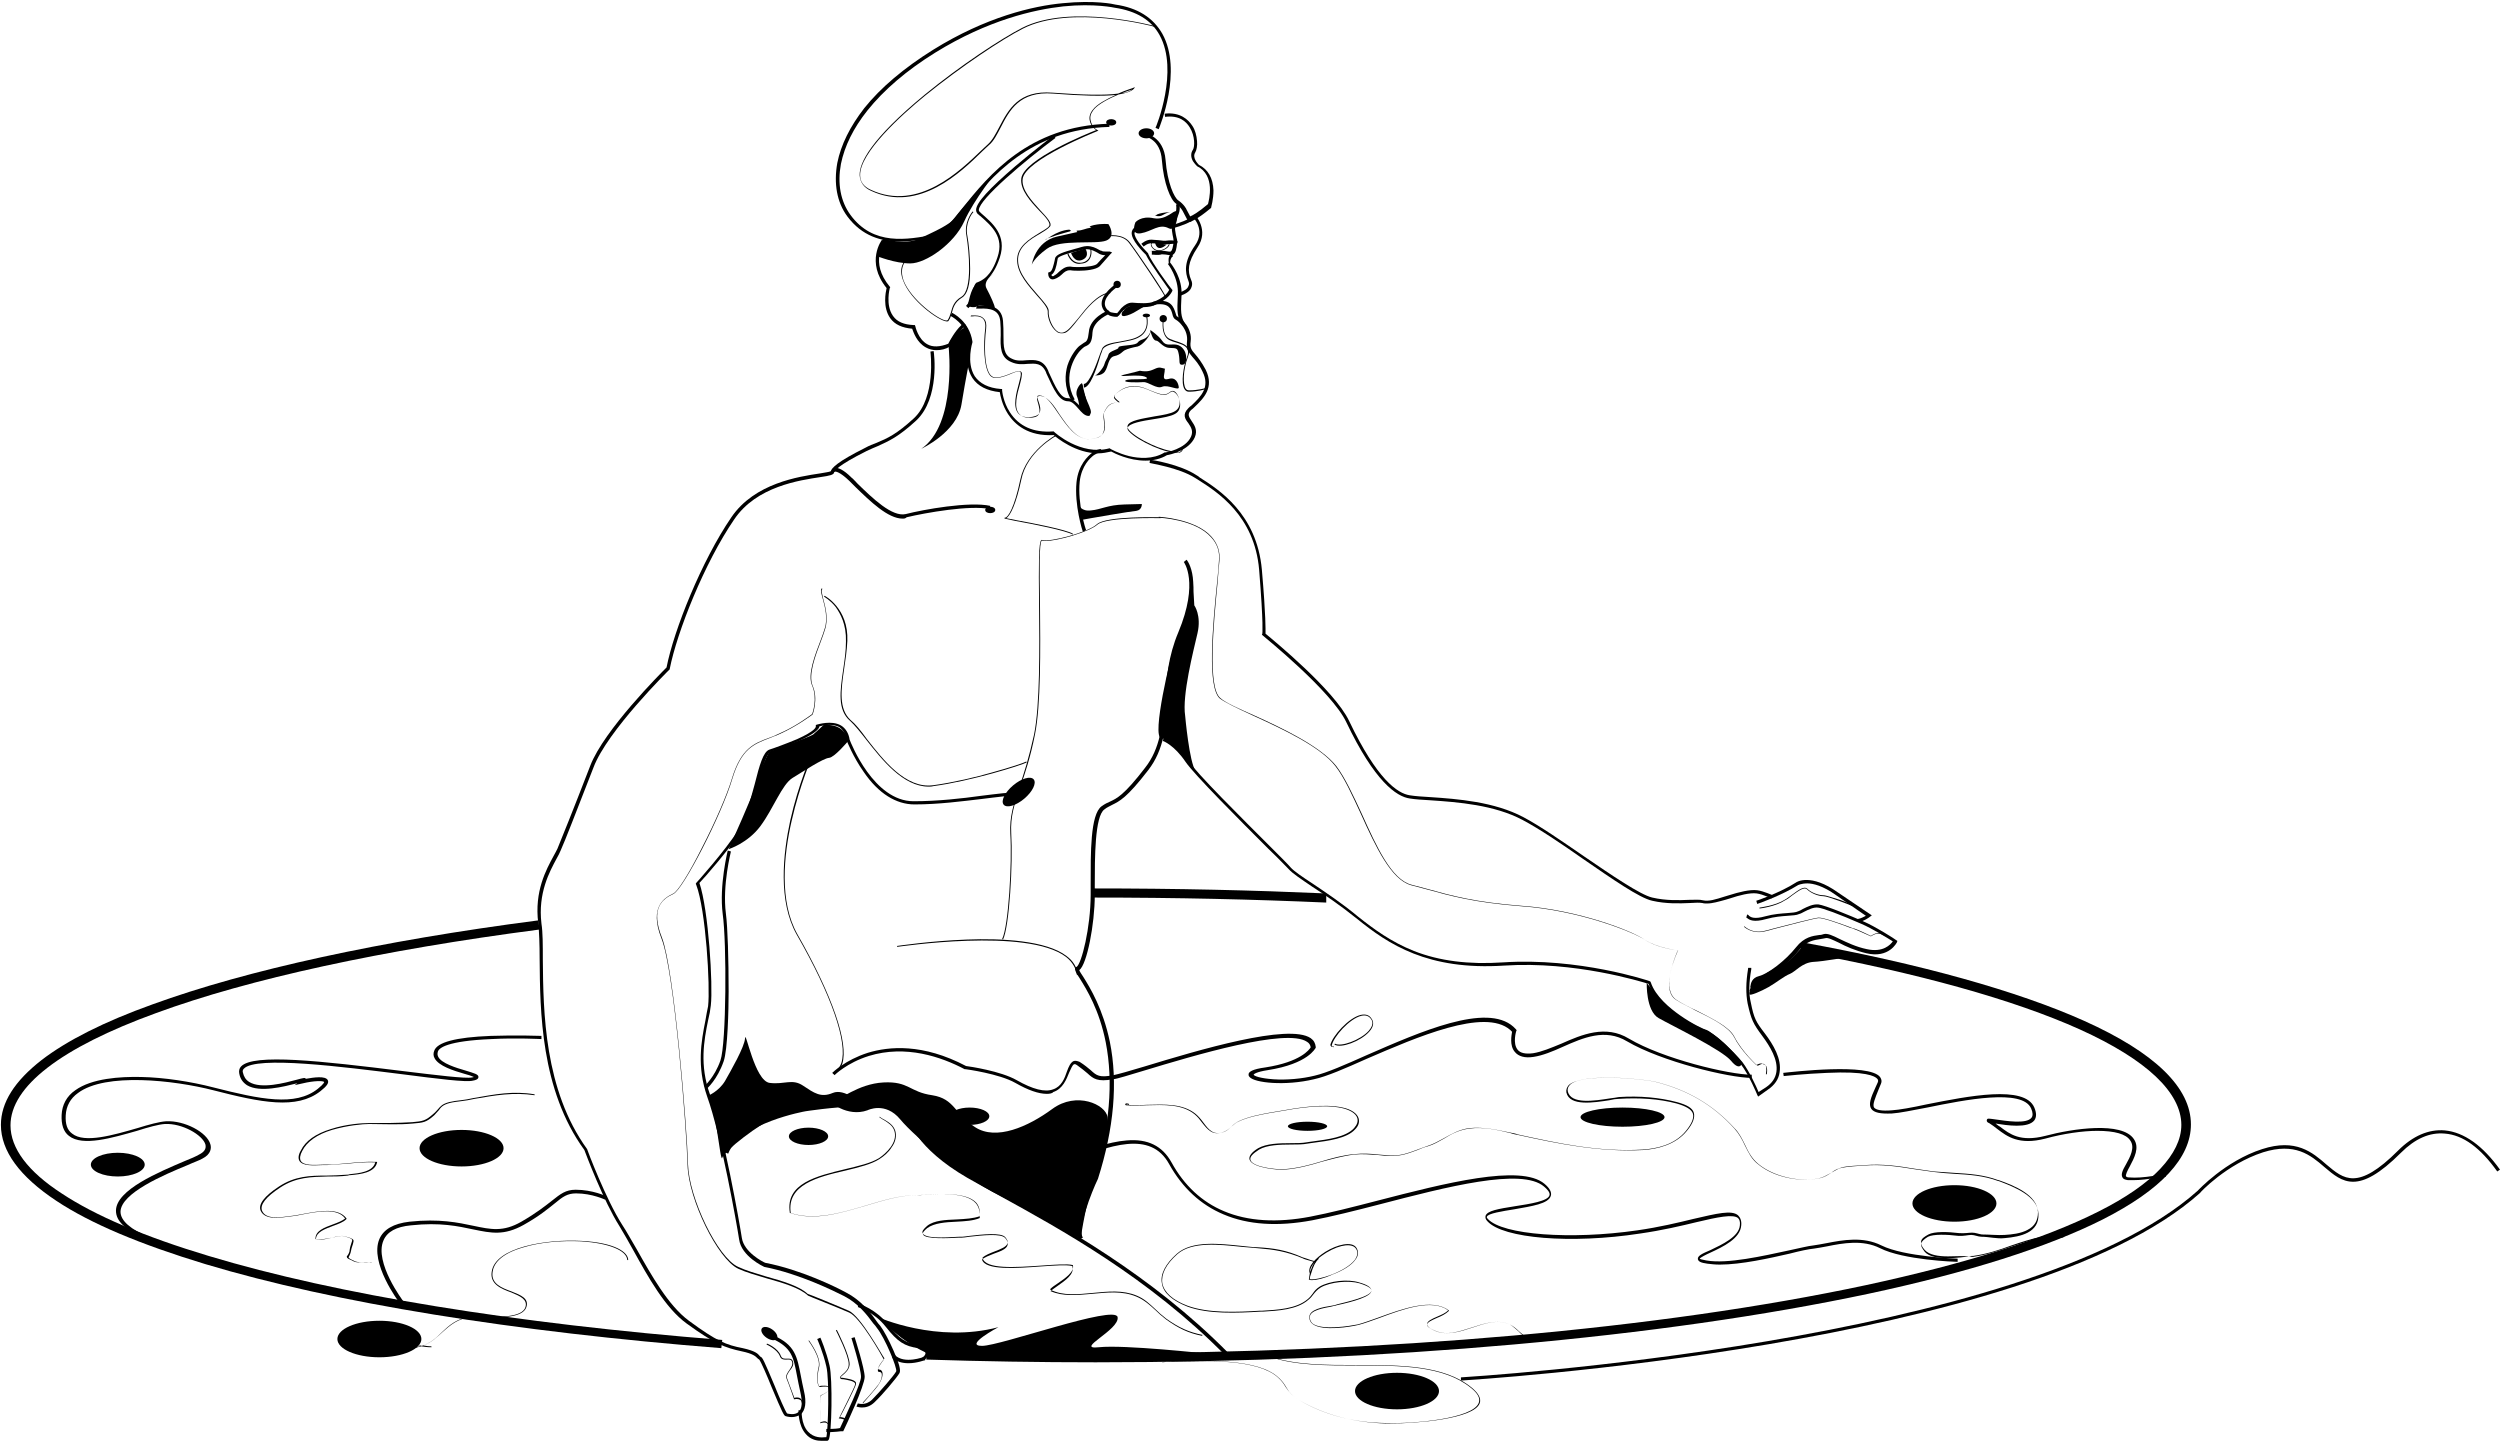 
<svg version="1.1" id="Layer_1" xmlns="http://www.w3.org/2000/svg" xmlns:xlink="http://www.w3.org/1999/xlink" x="0px" y="0px"
	 width="547.6px" height="315.6px" viewBox="0 0 547.6 315.6" style="enable-background:new 0 0 547.6 315.6;" xml:space="preserve"
	>

<g>
	<g>
		<g>
			<path class="st0" d="M192.3,288.5c0,0,12.9,5.8,26.4,2.2c0,0-7.7,4.1-3.6,4.1c4.1,0,29.2-9.1,29.7-6.3s-9.6,7.2-4.1,6.6
				c5.5-0.6,23.7,1.4,23.7,1.4l-58.7,0.8c0,0-6.4-1.3-13.4-9"/>
			<g>
				<path class="st0" d="M217.6,59.9c0,0-2.4,1.7-1.5,3.3c0.9,1.7,1.8,3.7,1.8,4.2c0,0.5-2.9-0.9-3.7-0.4c-0.7,0.6-2.4,0.1-2.3-0.1
					c0.2-0.1,0.7-3.9,1.9-4.5C215.1,61.8,217.6,59.9,217.6,59.9z"/>
				<path class="st0" d="M218.1,37.8c0.2-0.2-4.7,5.8-6.9,10.7c-2.2,4.9-8.4,9.2-11.8,9.2s-7.3-1.6-7.3-1.6l1.3-3.8
					c0,0,4.9,1.4,7.9,0c3-1.4,6.9-3.1,8-4.7S216.9,38.5,218.1,37.8z"/>
				<path class="st0" d="M207.8,76.1c0,0,1.8,16.9-6,22.2c0,0,7.8-3.6,8.8-9.7c1-6.1,1.8-9.9,1.8-9.9l0.2-4.9l-0.9-2.3
					c0,0-3.6,1.8-3.8,4.2"/>
				<path class="st1" d="M197.1,52.9c-4.1,0-8.3-1.2-11.5-5.5c-2.3-3.1-3-7.2-2.2-11.7c0.8-4,2.8-8,5.9-12
					c3.6-4.5,8.7-8.8,15.1-12.8c11.6-7.2,21.9-9.6,28.4-10.2c7-0.7,11.2,0.2,11.5,0.3c4.9,0.7,8.3,2.9,10.3,6.4
					c4.5,8.1-0.6,20.4-0.8,20.9l-0.7-0.3c0.1-0.1,5.2-12.5,0.9-20.3c-1.8-3.3-5.1-5.3-9.8-6l0,0c0,0-4.4-1-11.3-0.3
					c-6.4,0.7-16.5,3-28,10.1c-6.3,3.9-11.3,8.2-14.9,12.7c-3.1,3.9-5,7.8-5.8,11.7c-0.8,4.3-0.1,8.2,2.1,11.2
					c5,6.8,12.4,5.4,18.3,4.3l0.1,0c1.7-0.3,3.6-2.7,6.1-5.8c5.8-7.2,14.5-18,32.2-18.5l0,0.7C225.6,28.3,217,38.9,211.3,46
					c-2.6,3.3-4.6,5.6-6.5,6l-0.1,0C202.4,52.4,199.8,52.9,197.1,52.9z"/>
				<path class="st1" d="M205.1,76.7c-0.8,0-1.6-0.2-2.3-0.6c-2-1.1-2.7-3.3-3-4.1c-2.2-0.2-3.8-0.9-4.8-2.3c-1.7-2.4-1-5.7-0.8-6.6
					c-4.7-5.8-1-10.6-1-10.6l0.6,0.5l-0.3-0.2l0.3,0.2c-0.1,0.2-3.4,4.4,1.1,9.8l0.1,0.1l-0.1,0.2c0,0-1,3.7,0.7,6.1
					c0.9,1.3,2.4,1.9,4.5,2l0.3,0l0.1,0.3c0,0,0.6,2.8,2.6,3.9c1.2,0.7,2.8,0.6,4.6-0.1c0.3-0.6,1.5-2.8,2.8-4
					c0.2-0.2,0.3-0.3,0.5-0.5l0.6,0.4c-0.1,0.2-0.3,0.4-0.6,0.6c-1.4,1.3-2.7,3.9-2.7,3.9l-0.1,0.1l-0.1,0.1
					C207.1,76.5,206.1,76.7,205.1,76.7z"/>
				<path class="st1" d="M250.9,100.9c-3.6,0-6.8-1.6-7.5-2c-0.9,0.2-1.9,0.4-2.8,0.4c-5,0-9.1-3.4-9.8-4c-5.6,0.3-8.5-2.3-10-4.6
					c-1.3-2-1.7-4.1-1.8-4.8c-2.8-0.3-4.8-1.3-6-3.1c-2-3.1-0.9-7.3-0.7-7.9c-0.7-4.1-4.1-5.7-4.1-5.7l0.3-0.7
					c0.2,0.1,3.8,1.8,4.5,6.3l0,0.1l0,0.1c0,0-1.4,4.4,0.5,7.4c1.1,1.6,3,2.6,5.7,2.8l0.3,0l0,0.3c0,0,0.2,2.5,1.7,4.8
					c2,3.1,5.2,4.5,9.4,4.2l0.2,0l0.1,0.1c0.1,0.1,5.8,5.3,12.1,3.6l0.1,0l0.1,0.1c0,0,1.7,1,4.1,1.6c2.1,0.5,5.2,0.8,7.8-0.8l0.1,0
					l0.1,0c0,0,4.4-0.7,5.6-3.5c0.5-1.2,0-2-0.6-2.9c-0.7-0.9-1.4-1.9,0-3.3c0.2-0.2,0.4-0.4,0.7-0.6c2.1-2,4.1-4,2.4-7.4
					c-0.8-1.7-1.6-2.5-2.2-3.2c-0.8-1-1.4-1.6-1.2-3.4c0.3-2.5-1.7-4.4-2.5-4.8c-0.4-0.2-0.6-0.7-0.7-1.2c-0.3-1.1-0.7-2.5-3.7-2.1
					l-0.1-0.7c3.6-0.6,4.1,1.4,4.5,2.6c0.1,0.3,0.2,0.7,0.3,0.7c1,0.4,3.4,2.6,3,5.5c-0.2,1.4,0.2,1.9,1,2.8
					c0.6,0.7,1.4,1.7,2.3,3.4c1.9,3.9-0.4,6.2-2.5,8.2c-0.2,0.2-0.4,0.4-0.7,0.6c-0.9,0.9-0.5,1.5,0.1,2.4c0.6,0.9,1.4,2,0.7,3.6
					c-1.3,2.9-5.4,3.8-6.1,3.9C254.3,100.5,252.6,100.9,250.9,100.9z"/>
				<path class="st1" d="M252.6,66.9l-0.2-0.7c2.7-0.9,3.5-2.3,3.7-2.7c-0.7-1-4.3-6-5.1-7.7c-0.5-0.5-3.4-3.3-3.1-5
					c0.1-0.4,0.3-0.8,0.7-1l0.3,0.7c-0.2,0.1-0.3,0.3-0.4,0.5c-0.1,1.1,1.7,3.2,2.9,4.4l0.1,0.1l0,0.1c0.7,1.8,5.1,7.8,5.2,7.8
					l0.1,0.1l0,0.2C256.8,63.6,256.2,65.7,252.6,66.9z"/>
				<path class="st1" d="M253,51.3"/>
				<path class="st1" d="M253.4,38.8"/>
				<path class="st1" d="M250.8,29.6"/>
				<path class="st1" d="M234.7,87.8c-1.7-3.1-1.4-5.9-0.9-7.7c0.7-2.2,2-3.8,2.6-4.3c0.4-0.3,0.7-0.5,1-0.7
					c0.6-0.3,0.9-0.5,1.1-2.4c0.2-3.1,4.1-4.7,4.3-4.7l0.3,0.7c0,0-3.6,1.4-3.8,4.1c-0.1,2.2-0.6,2.6-1.4,3
					c-0.3,0.1-0.6,0.3-0.9,0.6c-1.1,0.9-4.6,5.7-1.6,11.1L234.7,87.8z"/>
				<path class="st1" d="M212.1,67.5l-0.5-0.5c0.9-0.9,1.2-2.2,1.5-3.3c0.2-0.9,0.4-1.5,0.8-1.8c0.1,0,0.2-0.1,0.3-0.1
					c0.9-0.4,2.9-1.2,4.3-5.5c1.5-4.4-1.3-6.8-3.8-9c-0.2-0.1-0.3-0.3-0.5-0.4c-0.2-0.2-0.4-0.5-0.4-0.9c0-1.6,2.9-4.7,8.6-9.6
					c4.2-3.6,8.4-6.7,8.4-6.8l0.4,0.6c-6.7,5-16.7,13.4-16.8,15.8c0,0.2,0.1,0.2,0.1,0.3c0.1,0.1,0.3,0.3,0.4,0.4
					c2.5,2.2,5.7,4.8,4.1,9.7c-1.5,4.6-3.8,5.6-4.7,6c-0.1,0-0.2,0.1-0.2,0.1c-0.2,0.1-0.3,0.8-0.4,1.3
					C213.5,65,213.2,66.5,212.1,67.5z"/>
				<path class="st1" d="M251.6,56.2"/>
				<path class="st1" d="M249.2,50.7"/>
				<path class="st1" d="M259,71.3c-1.2-1.9-1.2-2.9-1-6.8c0.2-3.7-2.2-6.7-2.2-6.7l0.2-0.1v-0.1c0-0.2-0.3-1.8,0.8-2.1l0.1,0.7
					c-0.4,0.1-0.6,0.9-0.6,1.3c0.5,0.6,2.7,3.5,2.5,7.1c-0.2,3.8-0.2,4.7,0.8,6.4L259,71.3z"/>
				<path class="st1" d="M256,50c1.7,0.9,2.2-3.3,1.7-3.7c-0.6-0.4-2.2,2-5,1.5c-2.8-0.6-4,0.9-4,0.9s-1.2,2.8,1.2,2.4
					C252.3,50.7,253.9,48.9,256,50z"/>
				<path class="st1" d="M253.9,27.9"/>
				<path class="st1" d="M260.2,48.4l-1.1-2.1c0,0-0.5-1-1.5-1.7c-1.2-0.8-2.7-4.4-3.1-9.5c-0.3-4.6-3.6-5.2-3.7-5.2l0.1-0.7
					c0,0,4,0.7,4.4,5.8c0.4,5.1,1.9,8.3,2.8,8.9c1.2,0.8,1.8,1.9,1.8,2l0.8,1.5c0.5-0.2,1.8-0.9,3.9-2.7c0.2-0.8,1.7-6.3-2.4-8.3
					l0,0l0,0c0,0-0.5-0.5-0.9-1.1c-0.5-0.9-0.5-1.8,0-2.5c0.4-0.6,0.5-3-0.7-4.9c-0.8-1.3-2.3-2.7-5.4-2.3l-0.1-0.7
					c3.4-0.4,5.2,1.3,6.1,2.7c0.6,0.9,0.9,2.1,1,3.3c0.1,1-0.1,2-0.4,2.5c-0.7,1.1,0.5,2.4,0.8,2.7c2,1,3.1,2.9,3.2,5.6
					c0,2-0.5,3.6-0.5,3.7l0,0.1l-0.1,0.1c-3.1,2.6-4.5,3-4.5,3L260.2,48.4z"/>
				<path class="st1" d="M238.4,91.1c0,0-0.1,0-0.1,0c-0.8-0.1-1.4-0.8-2.1-1.6c-0.7-0.8-1.4-1.6-2.2-1.6c-2,0-3.1-2.4-4.8-6.1
					l-0.1-0.3c-0.9-2-2.3-1.9-4-1.8c-1.1,0.1-2.3,0.2-3.6-0.4c-2.4-1-2.4-3.3-2.3-5.9c0-1,0-2-0.1-3c-0.2-2.6-2.3-2.9-4.5-2.8
					c-0.4,0-0.6,0-0.8,0l0.2-0.7l0,0c0.1,0,0.3,0,0.5,0c1.5-0.1,4.9-0.2,5.2,3.4c0.1,1.1,0.1,2.2,0.1,3.1c0,2.5,0,4.4,1.9,5.2
					c1,0.5,2.1,0.4,3.2,0.3c1.8-0.1,3.6-0.2,4.7,2.3l0.1,0.3c1.5,3.3,2.6,5.7,4.1,5.7c1.2,0,2,1,2.8,1.8c0.5,0.6,1.1,1.2,1.6,1.3
					c0-0.4-0.5-1.4-0.8-2.1c-0.8-1.8-1.2-2.9-0.9-3.6c0.1-0.1,0.3-0.3,0.6-0.4l0.1,0.7c0,0,0,0,0,0c-0.2,0.3,0.6,2,0.9,2.9
					c0.7,1.6,1.1,2.5,0.7,2.9C238.8,91,238.7,91.1,238.4,91.1z"/>
				<path class="st1" d="M245.1,77.7"/>
				<path class="st1" d="M173.4,310.4c-0.7,0-1.3-0.2-1.3-0.2c-0.4-0.1-0.7-0.7-3.1-6.4c-1-2.5-2.3-5.5-2.7-6
					c-0.2-0.1-0.3-0.2-0.5-0.4c-0.3-0.3-0.9-0.9-3.3-1.4c-3.7-0.8-5.9-1.6-12.1-6.1c-4.7-3.4-8.5-10.3-11.6-15.9
					c-1.1-2-2.2-3.9-3.1-5.4c-3.5-5.5-7.4-15.9-7.7-16.7c-9.6-13.2-9.7-30.5-9.8-41.9c0-3.2-0.1-5.9-0.3-7.8
					c-0.9-7,1.8-11.8,3.3-14.6c0.4-0.7,0.7-1.3,0.9-1.7c0.9-2.2,3.3-8.1,7.2-18.2c3-7.8,15.5-20.3,16.7-21.5
					c1.6-8.2,7.7-23.4,14.2-32.9c5.1-7.5,14.8-8.9,19.4-9.6c1-0.2,2.1-0.3,2.4-0.5c0.2-0.7,1.3-2,7.5-5.1c0.9-0.5,1.7-0.8,2.5-1.1
					c2.4-1,4.4-1.9,8.2-5.4c4.9-4.6,3.6-14.5,3.6-14.6l0.7-0.1c0.1,0.4,1.4,10.3-3.8,15.2c-3.9,3.6-6,4.5-8.4,5.6
					c-0.8,0.3-1.6,0.7-2.5,1.1c-6.4,3.2-7.1,4.4-7.1,4.7c-0.1,0.5-0.9,0.7-3,1c-4.5,0.7-14,2-18.9,9.3c-6.5,9.5-12.5,24.6-14.1,32.7
					l0,0.1l-0.1,0.1c-0.1,0.1-13.6,13.4-16.6,21.4c-3.9,10-6.2,16-7.2,18.2c-0.2,0.5-0.5,1.1-0.9,1.8c-1.5,2.8-4.1,7.5-3.3,14.2
					c0.3,1.9,0.3,4.7,0.3,7.9c0.1,11.4,0.3,28.5,9.7,41.5l0,0l0,0c0,0.1,4.1,11,7.7,16.6c1,1.5,2,3.4,3.2,5.4
					c3.1,5.5,6.9,12.3,11.4,15.6c6.1,4.5,8.2,5.3,11.8,6c2.7,0.6,3.3,1.2,3.7,1.7c0.1,0.1,0.2,0.2,0.2,0.2c0.4,0.1,0.7,0.7,3.1,6.4
					c1,2.5,2.3,5.5,2.7,6c0.3,0.1,1.7,0.4,2.5-0.3c0.8-0.7,0.9-2.2,0.4-4.4c-0.3-1.3-0.5-2.4-0.7-3.4c-0.8-4.2-1.1-6.3-5.5-8.3
					l0.3-0.7c4.8,2.1,5.2,4.7,6,8.8c0.2,1,0.4,2.1,0.7,3.4c0.6,2.5,0.3,4.2-0.7,5.1C174.8,310.2,174.1,310.4,173.4,310.4z"/>
				<path class="st1" d="M180,315.6c-1,0-2.4-0.2-3.5-1.5c-1.7-1.9-1.6-5.1-1.6-5.2l0.7,0c0,0-0.2,3,1.4,4.7c1.3,1.4,3,1.3,3.8,1.2
					c0.1,0,0.1,0,0.2,0c0.4-1.5,0.7-12.7,0-15.5c-0.7-3.1-2-6-2-6l0.7-0.3c0,0,1.3,3,2,6.1c0.7,2.8,0.5,15.4-0.2,16.3
					c-0.1,0.1-0.2,0.2-0.3,0.2c-0.1,0-0.2,0-0.3,0C180.7,315.6,180.4,315.6,180,315.6z"/>
				<path class="st1" d="M181,313.7V313c2,0,2.5-0.1,3-0.2c1.3-2.8,4.6-9.8,4.6-11.2c0-1.8-2.1-8.5-2.1-8.5l0.7-0.2
					c0.1,0.3,2.2,6.9,2.2,8.7c0,1.9-4.1,10.7-4.6,11.7l-0.1,0.2l-0.5,0C184.2,313.5,183,313.7,181,313.7z"/>
				<path class="st1" d="M188.8,308.3c-0.7,0-1.1-0.2-1.2-0.2l0.3-0.7c0.1,0,1.6,0.6,3.1-0.8c1.7-1.7,4.8-5.3,5.3-6.2
					c0.3-0.7-2.5-7.4-4.2-9.5c-0.2-0.3-0.5-0.7-0.8-1c-1.4-1.9-3.3-4.4-6.4-6c-2.2-1.1-9.8-4.9-17.5-6.4l0,0l0,0
					c-0.2-0.1-5-2.3-5.5-6c-0.5-3.3-4-23-7-31.3c-2.3-6.6-1.3-12.1-0.4-16.6c0.2-1.2,0.4-2.3,0.6-3.2c0.5-4.3-0.5-21.1-2.6-26.6
					l-0.1-0.2l0.1-0.2c0.1-0.1,6.3-7,9.3-11.7c1.5-2.3,2.5-6.3,3.5-9.9c1.1-4.4,1.9-7.1,3.2-7.6c1-0.3,3.7-1.3,6.1-2.3
					c4-1.8,4.1-2.6,4.1-2.8l0-0.3l0.3-0.1c0.1,0,3.1-1,5.2,0.2c1,0.6,1.7,1.7,1.9,3.1c0.3,0.8,5.3,13.5,14,13.5
					c5.3,0,10.6-0.6,14.9-1.2c3.3-0.4,6.1-0.8,9.1-0.8v0.7c-3,0-5.7,0.4-9,0.8c-4.3,0.5-9.5,1.2-14.8,1.2c-4,0-7.9-2.4-11.1-7.1
					c-2.4-3.4-3.7-6.8-3.8-7l0-0.1c-0.2-1.2-0.7-2.1-1.5-2.7c-1.5-0.9-3.7-0.4-4.4-0.2c-0.1,0.6-1,1.6-4.5,3.2
					c-2.4,1.1-5.1,2-6.2,2.4c-0.9,0.3-1.9,3.9-2.7,7c-0.9,3.6-2,7.7-3.6,10.1c-2.8,4.3-8.3,10.6-9.3,11.6c2,5.9,3,22.4,2.5,26.8
					c-0.1,1-0.3,2.1-0.6,3.3c-0.9,4.4-1.9,9.8,0.4,16.2c3,8.4,6.5,28.2,7,31.5c0.5,3.1,4.6,5.2,5.1,5.4c7.8,1.5,15.5,5.3,17.7,6.5
					c3.3,1.7,5.3,4.3,6.7,6.3c0.3,0.4,0.5,0.7,0.8,1c0.7,0.9,1.9,3.1,2.9,5.4c1.2,2.7,1.7,4.4,1.3,5c-0.6,1-3.7,4.7-5.4,6.3
					C190.6,308.1,189.6,308.3,188.8,308.3z"/>
				<path class="st1" d="M202.4,298l-0.4-0.6c0.4-0.3,0.8-0.7,0.7-1.1c-0.1-0.5-1-0.9-1.5-1c-3.1-0.4-4.6-1.4-7.2-4.7
					c-2.5-3.2-6-4.3-6.1-4.3l0.2-0.7c0.2,0,3.8,1.2,6.4,4.5c2.5,3.2,3.9,4.1,6.7,4.5l0.1,0c0.2,0.1,1.8,0.5,2,1.6
					C203.5,296.8,203.1,297.4,202.4,298z"/>
				<path class="st1" d="M373.9,197.9c-0.3,0-0.7,0-1-0.1c-0.6-0.1-1.5-0.1-2.8,0c-2.2,0.1-5.2,0.2-8.2-0.5
					c-2.8-0.6-8.8-4.8-15.2-9.2c-4.7-3.3-9.6-6.6-13.2-8.5c-6.2-3.3-14.2-3.9-20.1-4.3c-1.8-0.1-3.4-0.2-4.6-0.4
					c-2.9-0.4-7.7-3.7-13.9-16.7c-3.2-6.8-18.1-18.8-18.3-19l-0.2-0.2l0.1-0.2c0,0,0.3-1.7-0.7-14c-1-11.9-9.3-17.1-13.2-19.6
					c-0.3-0.2-0.5-0.3-0.8-0.5c-3.6-2.3-9.9-3.2-10-3.3l0.1-0.7c0.3,0,6.6,1,10.2,3.4c0.2,0.1,0.5,0.3,0.7,0.5
					c4.1,2.6,12.5,7.9,13.6,20.2c0.9,10.4,0.8,13.2,0.8,14c1.7,1.4,15.1,12.4,18.3,19.1c6.1,12.8,10.6,15.9,13.3,16.3
					c1.2,0.2,2.8,0.3,4.5,0.4c5.9,0.4,14,1,20.4,4.4c3.6,1.9,8.5,5.3,13.3,8.6c6,4.1,12.3,8.4,14.9,9c3,0.7,5.9,0.6,8.1,0.5
					c1.3,0,2.3-0.1,3,0.1c1.3,0.3,2.8-0.2,4.7-0.8c0.3-0.1,0.7-0.2,1-0.3c2.2-0.7,4.6-1.3,6.2-1.1c1.5,0.2,3.3,1.1,3.4,1.1l-0.3,0.7
					c0,0-1.8-0.9-3.2-1.1c-1.5-0.2-3.8,0.4-5.9,1.1c-0.3,0.1-0.7,0.2-1,0.3C376.4,197.5,375.1,197.9,373.9,197.9z"/>
				<path class="st1" d="M407,202l-0.1-0.7c0.7-0.1,1.4-0.5,1.8-0.7l-6.5-4.5c-2.9-2.1-5.1-2.6-6.3-2.6c-1.4,0-2.1,0.4-2.1,0.4
					c-3.5,2.2-8.8,4.1-8.9,4.1l-0.2-0.7c0.1,0,5.3-1.8,8.7-4c0.1-0.1,3.2-2.1,9.2,2.2l7.4,5l-0.4,0.3
					C409.5,200.9,408.3,201.8,407,202z"/>
				<path class="st1" d="M383.5,217.1c-0.1,0-0.2,0-0.3-0.1l0.3-0.7c-0.1,0-0.2,0-0.2,0.1c0,0,0.1-0.2,0.1-0.3
					c0.1-0.7,0.3-1.9,1.9-2.3c2-0.5,5.8-3.4,8.1-6.3c1.8-2.3,3.7-2.5,5.1-2.7c0.4,0,0.7-0.1,1-0.2c0.8-0.2,1.9,0.3,3.5,1.1
					c1.5,0.7,3.5,1.7,5.9,2.2c3.6,0.8,5.2-1,5.7-1.7c-1.1-0.7-4.7-2.9-6.8-3.8c-5-2.2-8.6-3.5-9.6-3.6c-1-0.1-2,0.4-3,0.9
					c-0.4,0.2-0.7,0.4-1.1,0.5c-0.6,0.3-1.5,0.3-2.6,0.4c-1.3,0.1-2.8,0.2-4.6,0.7c-2.8,0.8-3.7,0.2-4.2-0.2
					c-0.1-0.1-0.2-0.1-0.2-0.1l0.2-0.7c0.2,0.1,0.3,0.1,0.4,0.3c0.4,0.3,1.1,0.8,3.6,0.1c1.8-0.5,3.5-0.6,4.8-0.7
					c1-0.1,1.8-0.1,2.4-0.4c0.3-0.1,0.7-0.3,1-0.5c1-0.5,2.2-1.1,3.4-1c1.5,0.2,6.8,2.4,9.8,3.7c2.6,1.1,7,3.9,7.2,4.1l0.3,0.2
					l-0.1,0.3c0,0-1.7,3.6-6.7,2.4c-2.5-0.6-4.5-1.5-6-2.3c-1.3-0.6-2.4-1.2-3-1c-0.3,0.1-0.7,0.1-1.1,0.2c-1.3,0.2-3,0.4-4.6,2.4
					c-2.1,2.7-6.1,6-8.5,6.6c-1.1,0.3-1.3,1.1-1.4,1.8c-0.1,0.4-0.1,0.7-0.4,0.8C383.7,217.1,383.6,217.1,383.5,217.1z"/>
				<path class="st1" d="M385.1,240.2l-0.2-0.4c0,0-1.8-4.4-3.6-6.7c-1.9-2.4-6.6-6.5-7.5-6.9c-1.3-0.4-10.5-4.8-12.7-10.7
					c-1.7-0.5-16.1-5-31.6-4c-16.8,1.1-25.4-4.7-32.2-10.2c-3.6-2.9-7.1-5.3-9.9-7.1c-2.5-1.7-4.3-2.9-5.1-3.8
					c-0.5-0.5-2.2-2.3-4.5-4.5c-6.1-6.1-16.2-16.2-18.1-19c-2.5-3.7-4.9-4.6-5-4.6l0.2-0.7c0.1,0,2.7,1,5.3,4.9
					c1.8,2.8,12,12.9,18,18.9c2.4,2.4,4.1,4.1,4.5,4.6c0.7,0.8,2.6,2.1,4.9,3.6c2.8,1.9,6.3,4.2,9.9,7.2c3.4,2.7,7.2,5.5,12.2,7.5
					c5.6,2.2,12,3,19.5,2.5c16.6-1.1,31.9,4,32.1,4.1l0.2,0.1l0.1,0.2c1,3,4.1,5.6,6.4,7.2c2.7,1.9,5.3,3.1,5.8,3.2
					c1.2,0.4,6.1,4.8,7.9,7.1c1.5,2,3,5.3,3.5,6.5l1.7-1.1c1.3-0.9,2-2,2.2-3.3c0.4-2.7-1.4-5.6-3.1-7.9c-2-2.7-2.4-3.5-3.2-7.1
					c-0.4-2.1-0.4-4.6,0.1-7.6c0-0.1,0-0.2,0-0.2l0.2,0h0.5c0,0,0,0.1,0,0.3c-0.5,2.9-0.6,5.3-0.1,7.3c0.7,3.5,1.1,4.2,3.1,6.8
					c1.8,2.4,3.7,5.5,3.2,8.5c-0.2,1.5-1.1,2.8-2.6,3.8L385.1,240.2z"/>
				<path class="st1" d="M245.5,259.1"/>
				<path class="st1" d="M236.3,271.5c-1.7-2.6,2.7-12.3,3.3-13.6c3.5-10.9,4.3-20.9,2.6-29.6c-1.4-7.1-4.2-11.6-5.7-14
					c-0.8-1.2-1.1-1.8-1-2.2c0-0.1,0.1-0.3,0.3-0.3c1.1-0.6,3.1-8.7,3.1-15.8c0-0.7,0-1.5,0-2.2c0-6.9-0.1-15.4,2.4-17.2
					c0.7-0.5,1.3-0.8,1.8-1c1.5-0.7,3.1-1.4,7.7-7.4c3.4-4.3,3.8-9.5,4.3-14.9c0.4-4.7,0.8-9.6,3-14.8c4.6-11,1.2-15.4,1.2-15.4
					l0.6-0.5c0.2,0.2,3.8,4.7-1,16.2c-2.1,5.1-2.6,9.9-3,14.6c-0.5,5.5-0.9,10.8-4.4,15.3c-4.7,6.1-6.3,6.8-7.9,7.6
					c-0.5,0.3-1.1,0.5-1.7,1c-2.1,1.5-2.1,10.6-2.1,16.6c0,0.8,0,1.5,0,2.2c0,6.2-1.7,15.2-3.4,16.4c0.1,0.3,0.5,0.9,0.9,1.5
					c1.5,2.4,4.3,7,5.8,14.2c1.8,8.9,0.9,19-2.6,30l0,0c-1.4,2.9-4.6,11-3.3,12.9L236.3,271.5z"/>
				<path class="st1" d="M268.4,296.9c-16.8-17.1-36.4-27.8-49.3-34.9c-2.7-1.5-5.1-2.8-7.2-4c-11.4-6.6-13-12.8-13-13.1l0.7-0.2
					c0,0.1,1.6,6.2,12.7,12.6c2.1,1.2,4.4,2.5,7.2,4c13,7.1,32.6,17.9,49.5,35L268.4,296.9z"/>
				<path class="st1" d="M158,295.3c-45.6-3.6-84.7-9.9-113-18.4c-14.2-4.3-25.2-8.9-32.7-13.9c-8-5.3-12.1-10.9-12.1-16.6
					c0-4.9,3-9.6,8.9-14.2c5.6-4.3,13.7-8.4,24.3-12.2c20.6-7.5,49.8-13.9,84.5-18.4l0.3,2c-34.5,4.5-63.6,10.8-84,18.3
					c-20.9,7.6-31.9,16.1-31.9,24.6c0,5,3.8,10.1,11.2,14.9c7.4,4.9,18.2,9.5,32.2,13.7c28.2,8.5,67.1,14.8,112.5,18.4L158,295.3z"
					/>
				<path class="st1" d="M240,298.4c-12.4,0-24.9-0.2-37.1-0.6l0.1-2c12.2,0.4,24.6,0.6,37.1,0.6c63.7,0,123.6-5.3,168.6-14.9
					c21.8-4.7,39-10.1,50.9-16.1c6-3,10.6-6.2,13.6-9.4c3-3.2,4.6-6.4,4.6-9.6c0-3.5-1.9-7.1-5.6-10.6c-3.7-3.5-9.3-7-16.6-10.3
					c-14.4-6.5-35.6-12.4-61.3-17.1l0.4-2c25.9,4.7,47.3,10.7,61.8,17.2c15.6,7,23.4,14.7,23.4,22.7c0,7.3-6.5,14.3-19.3,20.8
					c-12.1,6.1-29.4,11.6-51.4,16.3C363.9,293,303.8,298.4,240,298.4z"/>
				<path class="st1" d="M290.5,197.7c-15.8-0.7-32.5-1.1-51.5-1.1v-2c19,0,35.6,0.4,51.5,1.1L290.5,197.7z"/>
				<path class="st1" d="M153.7,198.7"/>
				<path class="st1" d="M154.8,238.5l-0.5-0.6c0,0,2.2-1.9,3.5-5.6c1.3-3.7,1.4-25.7,0.5-32.1c-0.8-6.3,1.1-13.8,1.1-13.9l0.7,0.2
					c0,0.1-1.9,7.4-1.1,13.6c0.4,3.1,0.6,10,0.6,17.1c0,3.8-0.2,12.8-1.1,15.3C157.1,236.5,154.9,238.4,154.8,238.5z"/>
				<path class="st1" d="M32.4,271.6c-4.7-2-7-4-7-6.4c0-4.6,9.5-8.5,15.1-10.9c1.3-0.5,2.4-1,3.1-1.4c1.2-0.6,1.6-1.3,1.4-2.2
					c-0.6-2.1-5.1-4.7-8.9-4.5c-1.4,0.1-3.6,0.7-6.1,1.5c-5.3,1.5-11.9,3.5-14.9,1.1c-1.2-0.9-1.7-2.5-1.6-4.6
					c0.1-2.2,1.1-4.1,3-5.4c3.6-2.6,9.8-3,14.4-2.9c5,0.1,10.9,1,15.9,2.3c10.2,2.6,17.9,4.2,22.8,0.3c1.5-1.2,1.4-1.5,1.4-1.5
					c-0.2-0.3-2.2-0.3-4.7,0.3l-1.8,0.4l0.6-0.4c0,0-0.1,0-0.1,0c-2.8,0.7-8.1,2.1-10.9,0.4c-0.9-0.6-1.5-1.4-1.7-2.6
					c-0.1-0.5,0-1.1,0.4-1.5c2.7-2.9,17.6-1.2,35.4,1c7.4,0.9,13.8,1.7,15.2,1.4c0.2,0,0.3-0.1,0.4-0.1c-0.4-0.2-1.3-0.5-2.1-0.7
					c-2.4-0.7-5.6-1.7-6.5-3.4c-0.3-0.5-0.3-1.1-0.1-1.6c0.6-1.9,4.7-3,12.4-3.3c5.6-0.2,11,0,11.1,0l0,0.7c-0.1,0-5.5-0.3-11,0
					c-9.5,0.4-11.5,1.9-11.7,2.8c-0.1,0.4-0.1,0.7,0.1,1.1c0.7,1.4,3.9,2.4,6,3c1.9,0.6,2.8,0.8,2.8,1.4c0,0.5-0.6,0.7-1.2,0.8
					c-1.5,0.4-7.7-0.4-15.5-1.4c-12.8-1.6-32.1-4.1-34.7-1.2c-0.2,0.2-0.3,0.5-0.2,0.8c0.2,0.9,0.6,1.6,1.4,2.1
					c2.6,1.6,7.8,0.2,10.4-0.5c1.5-0.4,1.8-0.5,2-0.2c1.7-0.3,4.3-0.7,4.8,0.3c0.3,0.6-0.2,1.3-1.6,2.4c-5.2,4.1-13,2.5-23.5-0.2
					c-8.6-2.2-23.6-3.9-29.6,0.6c-1.7,1.2-2.6,2.9-2.7,4.9c-0.1,1.9,0.3,3.2,1.4,4c2.7,2.2,9.1,0.3,14.3-1.2
					c2.6-0.8,4.8-1.4,6.3-1.5c4-0.2,9,2.4,9.7,5.1c0.2,0.7,0.2,2.1-1.8,3.1c-0.7,0.4-1.9,0.8-3.2,1.4c-5.1,2.1-14.6,6.1-14.7,10.2
					c0,2,2.2,3.9,6.5,5.7L32.4,271.6z"/>
				<path class="st1" d="M229.3,239.6c-1.8,0-4.1-0.8-6.9-2.4c-3.5-2-10.8-3-10.9-3l-0.1,0l-0.1,0c-5.1-2.7-12.9-5.4-21-2.9
					c-4.8,1.5-7.5,4.2-7.5,4.2l-0.5-0.5c0.1-0.1,2.8-2.8,7.8-4.4c4.6-1.4,12-2.1,21.5,2.9c0.8,0.1,7.6,1.1,11.1,3.1
					c3.5,2,6.2,2.7,8,2c1.8-0.6,2.5-2.4,3-3.9c0.4-1.1,0.8-2,1.5-2.3c0.4-0.1,0.8,0,1.3,0.2c1.1,0.7,1.8,1.3,2.4,1.8
					c1.3,1.2,1.9,1.7,5,1.1c1-0.2,3.5-0.9,6.8-1.9c11.8-3.6,31.6-9.5,36.4-6.2c0.7,0.5,1,1.1,1.1,1.9l0,0.1l0,0.1
					c-0.1,0.1-1.6,3.5-10.5,4.9c-2.6,0.4-3.1,0.9-3.1,1c0.1,0.3,1.5,0.8,4.3,1c2.9,0.2,6.3-0.1,9.1-0.8c2.6-0.6,6.7-2.4,11.4-4.5
					c11.7-5.1,26.2-11.5,32.1-6.2c0.2,0.2,0.4,0.4,0.6,0.6l0.1,0.2l-0.1,0.2c0,0-0.8,2.6,0.3,4c0.6,0.8,1.8,1,3.4,0.8
					c1.9-0.3,4-1.2,6.2-2.1c4.5-2,9.7-4.2,14.8-1.1c7.4,4.4,21.9,7.9,26.9,7.9v0.7c-5,0-19.8-3.6-27.3-8c-4.8-2.9-9.6-0.8-14.1,1.2
					c-2.2,1-4.4,1.9-6.4,2.2c-1.9,0.3-3.3-0.1-4.1-1.1c-1.2-1.4-0.7-3.7-0.6-4.4c-0.1-0.1-0.3-0.3-0.4-0.4
					c-5.6-4.9-20.5,1.6-31.4,6.3c-4.7,2.1-8.8,3.9-11.6,4.5c-6.3,1.5-13,0.8-14.1-0.5c-0.3-0.3-0.2-0.6-0.2-0.7
					c0.1-0.4,0.7-1,3.7-1.4c7.7-1.2,9.6-3.9,9.9-4.4c-0.1-0.5-0.3-0.9-0.8-1.2c-4.5-3.1-24.8,3-35.7,6.3c-3.4,1-5.8,1.8-6.8,1.9
					c-3.4,0.6-4.3-0.1-5.6-1.3c-0.6-0.5-1.3-1.1-2.3-1.8c-0.4-0.3-0.6-0.2-0.6-0.2c-0.4,0.1-0.7,1-1.1,1.8c-0.6,1.5-1.4,3.6-3.5,4.3
					C230.5,239.5,229.9,239.6,229.3,239.6z"/>
				<path class="st1" d="M467.3,258.5c-0.4,0-0.8,0-1.2,0c-0.6-0.1-1-0.2-1.2-0.6c-0.4-0.7,0.1-1.7,0.8-2.9c0.9-1.6,2-3.7,0.9-5.2
					c-0.9-1.4-3.4-2.1-7.2-2.1c-3.2,0-7.4,0.6-11.4,1.7c-5.8,1.5-8.4-0.5-10.5-2.1c-0.6-0.5-1.2-0.9-1.8-1.3
					c-0.3-0.1-0.6-0.3-0.5-0.7c0.1-0.4,0.4-0.3,1.9-0.1c2.2,0.3,6.8,1.1,7.9-0.4c0.3-0.4,0.3-1.1-0.1-2c-1.9-4.4-14.5-1.9-22.8-0.2
					c-3.2,0.6-6,1.2-7.7,1.3c-2.6,0.1-3.9-0.2-4.5-1c-0.7-1-0.1-2.5,0.9-4.7c0.2-0.4,0.3-0.7,0.5-1.1c0.2-0.4,0-0.7-0.1-0.8
					c-0.5-0.6-2.6-1.7-11-1.3c-4.9,0.2-9.5,0.7-9.5,0.7l-0.1-0.7c1.9-0.2,18.8-2.2,21.2,0.9c0.2,0.3,0.5,0.8,0.2,1.5
					c-0.2,0.4-0.3,0.8-0.5,1.2c-0.8,2-1.4,3.4-1,4c0.4,0.5,1.6,0.8,3.9,0.6c1.6-0.1,4.4-0.6,7.6-1.3c9.1-1.8,21.5-4.3,23.6,0.7
					c0.5,1.2,0.5,2.1,0,2.8c-1.4,1.8-6,1.1-8.5,0.7c0.3,0.2,0.6,0.5,1,0.7c2.1,1.6,4.4,3.4,9.9,2c6-1.6,16.8-3.2,19.4,0.7
					c1.3,1.9,0.1,4.1-0.9,6c-0.5,0.9-1,1.9-0.8,2.2c0.1,0.1,0.3,0.2,0.6,0.2c3.2,0.3,7.8-0.8,7.9-0.8l0.2,0.7
					C474,257.6,470.4,258.5,467.3,258.5z"/>
				<path class="st1" d="M376.7,277c-1,0-1.9-0.1-2.7-0.2c-1.5-0.2-2-0.5-2.1-1c-0.1-0.7,0.9-1.2,2.8-2c2.5-1.2,6.2-2.9,6.4-5.4
					c0.1-0.8-0.1-1.3-0.4-1.6c-1.1-0.9-4.5-0.2-9.1,0.9c-3.3,0.8-7.5,1.8-12.4,2.5c-15,2.3-30,1.1-33.4-2.7
					c-0.4-0.4-0.5-0.8-0.4-1.2c0.4-1.1,2.7-1.5,6.5-2.1c3.2-0.5,7.2-1.1,7.5-2.4c0.2-0.6-0.6-1.4-1.2-1.9c-4.9-4.2-21.4,0.1-36,3.9
					c-5.4,1.4-10.6,2.7-14.8,3.5c-7.5,1.4-14,1-19.4-1.3c-5-2.1-9-5.8-11.9-11c-4.1-7.5-13-4.1-22.3-0.5c-2.7,1-5.4,2.1-8.1,2.9
					c-1.9,0.6-3.7,0.8-5.2,0.8c-7.1,0-11.1-5.1-14.8-9.8c-0.8-1-1.6-2-2.4-2.9c-5-5.7-26.6-2.1-26.8-2.1c-0.1,0-14.5,2.6-17,9.3
					l-0.7-0.3c2.6-7.1,16.9-9.7,17.5-9.8c0.9-0.2,22.3-3.6,27.5,2.3c0.8,0.9,1.6,1.9,2.4,3c4.3,5.5,9.2,11.7,19.2,8.7
					c2.7-0.8,5.4-1.9,8-2.9c4.8-1.9,9.4-3.6,13.4-3.9c4.6-0.4,7.8,1.2,9.8,4.8c2.8,5.1,6.7,8.7,11.5,10.7c5.2,2.2,11.6,2.6,18.9,1.2
					c4.2-0.8,9.3-2.1,14.7-3.5c14.7-3.8,31.4-8.1,36.6-3.7c1.2,1,1.6,1.9,1.4,2.6c-0.5,1.8-4.2,2.3-8.1,3c-2.5,0.4-5.7,0.9-5.9,1.6
					c-0.1,0.2,0.1,0.4,0.2,0.5c3.2,3.5,18.2,4.6,32.7,2.5c4.9-0.7,9-1.7,12.3-2.5c5.2-1.2,8.4-2,9.8-0.8c0.5,0.5,0.8,1.2,0.7,2.2
					c-0.2,2.9-4,4.7-6.8,6c-0.9,0.4-2.1,1-2.3,1.3c0.1,0.1,0.4,0.2,1.5,0.4c4.6,0.8,12.4-1,18-2.2c2.4-0.5,4.3-1,5.4-1.1
					c0.8-0.1,1.8-0.3,2.9-0.5c3.6-0.7,8-1.5,12,0.5c5,2.5,16.6,2.9,16.7,2.9l0,0.7c-0.5,0-11.9-0.4-17-3c-3.8-1.9-8.1-1.1-11.6-0.4
					c-1.1,0.2-2.1,0.4-2.9,0.5c-1.1,0.1-3,0.5-5.3,1.1C387.6,275.6,381.4,277,376.7,277z"/>
				<path class="st1" d="M87.6,285.5c-0.3-0.4-6.7-8.9-4.5-14.1c0.9-2.1,3.1-3.4,6.6-3.8c6.5-0.7,10.7,0.2,14,0.9
					c3.8,0.8,6.5,1.4,10.5-0.9c3.3-1.9,5.3-3.5,6.7-4.6c1.9-1.5,3-2.4,5.2-2.4c3.7,0,6.7,1.4,6.8,1.5l-0.3,0.7c0,0-2.9-1.4-6.4-1.4
					c-1.9,0-2.9,0.7-4.7,2.2c-1.5,1.2-3.4,2.8-6.8,4.7c-4.3,2.4-7.1,1.8-11,1c-3.3-0.7-7.3-1.6-13.7-0.9c-3.2,0.3-5.2,1.4-6,3.3
					c-2.1,4.8,4.3,13.3,4.4,13.4L87.6,285.5z"/>
				<path class="st1" d="M242.8,49.1c0,0,1.8,2.7-0.5,3.6s-10-0.4-13,1.8S226,58,226,58s0.7-5.1,5.6-6.2
					C236.6,50.6,242.2,49.7,242.8,49.1z"/>
				<path class="st1" d="M244.5,69.4c-0.6,0-1.3-0.2-1.5-0.3l0,0l0,0c-1.1-0.7-1.7-1.6-1.7-2.6c0-2.2,3-4.2,3.1-4.3l0.4,0.6
					c0,0-2.8,1.8-2.8,3.7c0,0.7,0.4,1.4,1.3,1.9c0.4,0.1,1.1,0.2,1.4,0.2c0.2-0.2,0.5-0.6,0.9-1.1c0.8-0.8,1.6-1.2,2.3-1.2l0.2,0
					c1.3,0.1,3.6,0.3,4.8-0.3l0.3,0.7c-1.4,0.8-3.7,0.6-5.2,0.4l-0.2,0c-1-0.1-2.3,1.4-2.7,2l-0.1,0.1l-0.1,0
					C244.9,69.4,244.7,69.4,244.5,69.4z"/>
				<path class="st1" d="M230.6,61.2c-0.8,0-1-0.8-1-1.2l0-0.3l0.3-0.1c0.6-0.1,0.9-1.7,1.1-2.5c0-0.2,0.1-0.3,0.1-0.5
					c0.2-0.9,1.9-1.4,4.4-2.1c0.5-0.1,1-0.3,1.4-0.4c0.4-0.1,0.8-0.2,1.2-0.2c1.1,0,1.9,0.4,2.6,0.8c0.2,0.1,0.3,0.2,0.5,0.2
					c0.3,0.2,0.7,0.2,1.1,0.2c0.1,0,0.3,0,0.4,0c0.2,0,0.3,0,0.4,0l0.5,0.2l-0.4,0.4c0,0-1.5,1.7-2.3,2.6c-0.8,0.8-3.2,1-4.5,1h0
					c-0.7,0-1.4,0-1.9-0.1c-0.1,0-0.2,0-0.2,0c-0.7,0-1.2,0.4-1.7,0.9c-0.3,0.3-0.7,0.6-1.1,0.8C231.1,61.1,230.8,61.2,230.6,61.2z
					 M230.3,60.2c0,0.1,0.1,0.3,0.3,0.3c0.1,0,0.2,0,0.4-0.2c0.4-0.2,0.7-0.5,1-0.8c0.6-0.5,1.3-1.1,2.2-1.1c0.1,0,0.2,0,0.3,0
					c0.5,0.1,1.1,0.1,1.8,0.1h0c2,0,3.6-0.3,4-0.7c0.5-0.6,1.3-1.4,1.8-1.9c-0.5,0-0.9-0.1-1.3-0.3c-0.2-0.1-0.3-0.2-0.5-0.3
					c-0.6-0.3-1.3-0.7-2.2-0.7c-0.3,0-0.6,0-1,0.1c-0.4,0.1-0.9,0.3-1.5,0.4c-1.3,0.3-3.8,1-3.9,1.5c0,0.1-0.1,0.3-0.1,0.5
					C231.4,58.3,231.1,59.7,230.3,60.2z"/>
				<path class="st1" d="M252.3,55.8c0,0,0-0.8,0-0.8h-0.7c0,0,1.1-0.1,2.7-0.1c0.8,0,1.8,0.3,2.1,0.2c0.4-0.2,0.5-1.1,0.6-1.6
					c0-0.1,0,0,0-0.1c-0.4,0-0.9,0.1-1.3,0.1c-0.5,0.1-1.3,0-2.1-0.1c-0.4-0.1-0.9-0.1-1.3-0.1c-0.9-0.1-1.8,0.7-1.8,0.7l-0.5-0.6
					c0,0,1.1-1,2.3-0.9c0.4,0,0.9,0.1,1.4,0.1c0.7,0.1,1.5,0.2,1.9,0.1c0.6-0.1,1.6,0,1.9,0c0,0,0,0.1,0,0.1h0.4l0,0.2l0,0.3l-0.1,0
					c0,0.1,0,0.2,0,0.2c-0.1,0.8-0.2,1.9-0.9,2.3c-0.4,0.3-1.2-0.1-2.4-0.1C253.6,56,252.5,55.7,252.3,55.8z"/>
				<path class="st1" d="M236.4,57.8c-1.9,0-2.6-2.1-2.6-2.2l0.2-0.1c0,0,0.2,0.6,0.7,1.2c0.6,0.7,1.4,1,2.4,0.8
					c0.6-0.1,1.1-0.5,1.4-0.9c0.6-0.9,0.3-2.2,0.3-2.2l0.2,0c0,0.1,0.3,1.3-0.3,2.3c-0.3,0.5-0.8,0.9-1.5,1
					C236.8,57.7,236.6,57.8,236.4,57.8z"/>
				<path class="st1" d="M253.8,55c-0.7,0-1.1-0.4-1.3-0.6c-0.3-0.3-0.5-0.7-0.4-1c0-0.1,0.1-0.2,0.2-0.2l0,0.2c0,0-0.1,0-0.1,0.1
					c0,0.1,0.1,0.5,0.4,0.8c0.2,0.2,0.8,0.7,1.7,0.5c1.5-0.4,1.7-1.3,1.7-1.3l0.2,0c0,0-0.2,1-1.8,1.4C254.1,55,254,55,253.8,55z"/>
				<path class="st1" d="M257.6,53.4l-0.4-0.6c-0.1,0-0.1,0.1-0.1,0.1c0-0.1-0.1-0.4-0.1-0.7c-0.1-0.4-0.2-1-0.3-1.7
					c-0.1-1.3,0.2-2.3,0.5-3.1c0.1-0.3,0.2-0.5,0.3-0.8c0.3-0.9,0.1-1.8,0.1-1.8l0.7-0.2c0,0,0.3,1.1-0.1,2.2
					c-0.1,0.3-0.2,0.5-0.3,0.8c-0.3,0.8-0.6,1.7-0.5,2.8c0.1,0.7,0.2,1.2,0.3,1.6C257.9,52.7,258,53.2,257.6,53.4z"/>
				<path class="st1" d="M257,50l-0.2-0.7c0,0,2.4-0.7,3.8-1.5l0.4,0.6C259.6,49.3,257.1,49.9,257,50z"/>
				<path class="st1" d="M258.5,64.8l-0.2-0.7c1.1-0.4,1.8-0.8,2-1.4c0.2-0.4,0.2-0.7,0-1.2c-0.7-1.8-1.1-4.1,1.5-7.8
					c2.3-3.3-0.4-6.1-0.5-6.1l0.5-0.5c0,0,3.1,3.3,0.5,7.1c-2.2,3.3-2.2,5.2-1.4,7.1c0.3,0.6,0.3,1.2,0,1.8
					C260.6,63.8,259.7,64.4,258.5,64.8z"/>
				<ellipse class="st1" cx="251.1" cy="29.2" rx="1.7" ry="1.1"/>
				<ellipse class="st1" cx="243.4" cy="26.8" rx="1.1" ry="0.7"/>
				<ellipse class="st1" cx="216.9" cy="111.7" rx="1.1" ry="0.7"/>
				<path class="st1" d="M242.8,49.1c0,0-1.3-0.2-3.2,0.2c-2,0.5,0.1,0.5-0.8,0.6c-0.9,0.1-1.8,0.6-2.7,0.6c-0.9,0,0.7,0.6-0.4,0.6
					s3.1-0.2,4-0.4c0.9-0.2,2-0.6,2.3-0.6S242.8,49.1,242.8,49.1z"/>
				<path class="st1" d="M253,47.2c0,0,0.9,0.4,1.7-0.1c0.7-0.4,1.5-0.7,1.8-0.7s-2.8,0.2-3.2,0.7"/>
				<path class="st1" d="M234.2,50.3c0,0,0.7,0.2,0.1,0.4c-0.7,0.2-4.9,1.3-5.3,1.8S231.2,50.5,234.2,50.3z"/>
				<path class="st1" d="M257.6,98.9c-2.8,0-8.5-2.7-10.3-4.7c-0.3-0.4-0.4-0.7-0.3-1c0.4-1.1,3.2-1.5,5.9-2
					c1.9-0.3,3.6-0.6,4.4-1.1c0.9-0.5,1.1-1.3,1.1-1.9c0-1-0.6-2.2-1.2-2.5c-0.2-0.1-0.5-0.1-0.7,0c-1.3,1-1.7,1-5.3-0.5
					c-3.9-1.7-6.2,0.5-6.9,1.2c-0.1,0.1-0.2,0.3-0.2,0.4c0,0.3,0.4,0.6,0.7,0.9c0.3,0.2,0.4,0.3,0.4,0.4c0,0.1-0.2,0.1-0.5,0.1
					c-1.4,0-2.1,0.5-2.8,2c-0.2,0.4-0.1,1.1,0,1.8c0.1,1.1,0.3,2.3-0.4,3.1c-0.5,0.6-1.4,1-2.7,1.1c-0.1,0-0.2,0-0.3,0
					c-2.8,0-4.8-2.9-6.6-5.5c-1.3-1.9-2.4-3.6-3.7-4c-0.4-0.1-0.7-0.1-0.9,0c-0.2,0.2,0,0.7,0.2,1.3c0.3,0.8,0.6,1.9,0.1,2.6
					c-0.4,0.5-1.1,0.7-2.2,0.8c-1.1,0-1.9-0.3-2.4-0.9c-1.2-1.5-0.4-4.4,0.2-6.6c0.2-0.8,0.4-1.5,0.4-1.9c0-0.3,0-0.5-0.2-0.6
					c-0.3-0.2-1.1,0.1-2,0.5c-1,0.4-2.2,0.9-3.3,0.9c-0.5,0-0.9-0.2-1.2-0.5c-1.5-1.7-1.5-7.1-1.1-10.3c0.1-0.9,0-1.6-0.4-2.1
					c-0.6-0.7-1.8-0.7-2.4-0.6c-0.3,0-0.4,0-0.4,0l0.1-0.2c0,0,0.2,0,0.3,0c0.6,0,1.8-0.1,2.5,0.7c0.5,0.5,0.6,1.2,0.5,2.2
					c-0.4,3.2-0.5,8.5,1,10.2c0.3,0.3,0.7,0.5,1.1,0.5c1.1,0,2.3-0.5,3.3-0.9c1-0.4,1.8-0.7,2.2-0.4c0.2,0.1,0.3,0.4,0.2,0.8
					c0,0.5-0.2,1.2-0.4,2c-0.6,2.1-1.4,5-0.2,6.4c0.5,0.6,1.2,0.9,2.3,0.9c1,0,1.7-0.2,2-0.7c0.4-0.6,0.1-1.6-0.1-2.4
					c-0.2-0.7-0.4-1.2-0.1-1.5c0.2-0.2,0.5-0.2,1-0.1c1.4,0.4,2.6,2.1,3.8,4c1.8,2.6,3.8,5.6,6.7,5.4c1.3-0.1,2.1-0.4,2.6-1
					c0.6-0.8,0.5-1.9,0.4-3c-0.1-0.8-0.2-1.5,0.1-1.9c0.7-1.5,1.5-2.1,2.9-2.1c0.2,0,0.2,0,0.3,0c0-0.1-0.2-0.2-0.3-0.2
					c-0.3-0.3-0.8-0.6-0.8-1c0-0.2,0.1-0.4,0.2-0.5c0.7-0.7,3.1-2.9,7.1-1.2c3.7,1.6,3.9,1.4,5.1,0.6c0.3-0.2,0.5-0.2,0.8,0
					c0.7,0.4,1.3,1.6,1.3,2.7c0,1-0.4,1.7-1.2,2.1c-0.9,0.5-2.6,0.8-4.5,1.1c-2.6,0.4-5.5,0.9-5.8,1.9c-0.1,0.2,0,0.5,0.3,0.8
					c1.9,2.1,8.5,5.1,10.8,4.6c0.4-0.1,0.7-0.3,0.8-0.7l0.2,0c-0.1,0.4-0.4,0.7-0.9,0.8C258.1,98.9,257.9,98.9,257.6,98.9z"/>
				<path class="st1" d="M234.9,84.1"/>
				<path class="st1" d="M237.4,84.9c0,0,0-0.3,0-0.3l0-0.5c0,0,0,0,0,0c1.2,0,2.8-4.4,3.6-6.7c0.2-0.5,0.3-0.7,0.4-1
					c0.4-1,2.1-1.3,4-1.6c1.5-0.3,3-0.5,4.1-1.2c2.5-1.4,1.5-4.5,1.5-4.6l0.2,0c0,0,1,3.3-1.6,4.8c-1.1,0.7-2.7,0.9-4.2,1.2
					c-1.8,0.3-3.5,0.7-3.9,1.6c-0.1,0.3-0.2,0.7-0.4,1.1C240.1,81.2,238.7,84.9,237.4,84.9z"/>
				<path class="st1" d="M260.4,85.8c-0.4,0-0.7-0.2-0.9-0.5c-0.9-1.3-0.3-5,0.5-7.1c0.3-0.7,0.3-1.3,0.1-1.7
					c-0.4-0.9-1.6-1.2-2.9-1.6c-0.3-0.1-0.6-0.2-0.8-0.3c-0.9-0.3-1.5-1.2-1.7-2.6c-0.1-1,0-1.9,0-2l0.2,0c0,0-0.6,3.6,1.5,4.3
					c0.3,0.1,0.6,0.2,0.8,0.3c1.3,0.4,2.6,0.8,3.1,1.7c0.3,0.5,0.2,1.1-0.1,1.9c-1.1,2.9-1.1,6-0.5,6.9c0.2,0.3,0.4,0.4,0.8,0.4
					c1.9,0,3.6-0.5,3.6-0.5l0,0.2C264,85.3,262.3,85.8,260.4,85.8z"/>
				<path class="st1" d="M252.1,72.2c0,0-0.2,1.6-1.7,2.1s-0.8,0.8-1.9,1.1c-1.1,0.3-3.6,0.3-3.5,0.7c0.1,0.5-2,0.7-2.2,1.6
					c-0.2,0.8-0.7,1.3-0.9,2.1c-0.2,0.8-1.6,2.4-2,2.4c-0.5,0,1.3,0.3,2.1-0.8s0.7-3.1,2.1-3.4c1.4-0.3,1.7-1,2.3-1.3
					c0.6-0.3,1.7-0.6,2.8-0.8C250.3,75.6,252.2,73.4,252.1,72.2z"/>
				<path class="st1" d="M252,72.6c0,0,0.5,2,1.2,2s1.4,1.5,2.9,1.6c1.6,0.1,1.8-0.1,2.1,1.4c0.3,1.5-0.1,2.3,0.7,2.3
					c0.8,0,1-0.8,0.9-1.9s-0.9-2.3-2.1-2.5c-1.2-0.2-2.3,0.4-3.1-0.8c-0.8-1.2-2.6-2.4-2.6-2.4"/>
				<path class="st0" d="M249.7,81.2c0,0,1.1,0.3,2.2,0c1.1-0.3,1.6-0.9,2.6-0.6s0.6-0.1,0.6,0.8c-0.1,0.9-0.6,2,0.9,1.6
					c1.5-0.5,2.1,0.9,2.2,1.8c0.1,0.9-2.3-0.6-3.6-0.1c-1.3,0.6-3-1.1-4.2-1c-1.2,0.1-4.7,0.1-3.8-0.4c0.9-0.5,5.8,0.1,4.4-0.7
					c-1.4-0.8-7.1,0.2-4.9-0.5C248.3,81.6,249.7,81.2,249.7,81.2z"/>
				<path class="st1" d="M207.5,70.4c-0.1,0-0.1,0-0.2,0c-1.8-0.2-7.9-4.6-9.5-9c-0.7-1.8-0.5-3.3,0.6-4.5l0.1,0.1
					c-1,1.2-1.2,2.6-0.6,4.4c1.6,4.2,7.6,8.6,9.3,8.8c0.2,0,0.3,0,0.4-0.1c0.3-0.5,0.5-1,0.7-1.7c0.3-1.1,0.6-2.4,2.3-3.4
					c2.5-1.5,1.6-10.3,1.1-13.3c-0.6-2.9,1.1-5.2,1.4-5.4l0.1,0.2c-0.3,0.2-1.9,2.5-1.3,5.2c0.3,1.6,0.6,4.6,0.6,7.2
					c0,3.5-0.6,5.6-1.8,6.3c-1.6,1-1.9,2.2-2.2,3.3c-0.2,0.6-0.3,1.2-0.7,1.7C207.8,70.3,207.7,70.4,207.5,70.4z"/>
				<path class="st1" d="M232.5,73c-0.4,0-0.8-0.1-1.1-0.4c-1.2-0.9-2-3-1.9-4.4c0-0.7-1-2-2.3-3.4c-1.9-2.2-4.3-4.8-4.4-7.6
					c-0.2-3.2,2.8-4.9,4.9-6.2c0.9-0.6,1.8-1,2.1-1.5c0.4-0.6-0.7-1.9-2.1-3.3c-1.9-2-4.3-4.6-4-7.1c0.5-4.2,14.6-9.9,16.4-10.6
					c-0.4-0.3-1.2-1-1.4-2.1c-0.2-0.8,0.1-1.7,0.7-2.4c0.9-1.2,3-2.3,5-3.2c-2.9,0.3-7.4,0.2-13.7-0.3c-7.4-0.6-9.6,3.7-11.5,7.4
					c-0.8,1.5-1.5,3-2.6,3.9c-0.4,0.4-0.9,0.8-1.5,1.4c-4.5,4.4-13.8,13.5-24.3,8.6c-1.6-0.7-2.4-1.9-2.5-3.4
					c-0.1-2.7,2.4-7.9,14.3-17.7c7.8-6.4,16.8-12.3,21.3-14.6c10.6-5.4,28.9-0.4,29.1-0.4l0,0.2c-0.2-0.1-18.5-5-29,0.4
					c-4.5,2.3-13.4,8.2-21.3,14.6c-5.4,4.4-14.4,12.6-14.3,17.5c0,1.4,0.8,2.5,2.4,3.2c10.4,4.8,19.6-4.3,24.1-8.6
					c0.6-0.6,1.1-1,1.5-1.4c1-0.9,1.7-2.3,2.5-3.8c2-3.8,4.2-8.1,11.7-7.5c6.7,0.5,11.4,0.6,14.3,0.2c1.8-0.8,3.3-1.2,3.4-1.3
					l0.3-0.1l-0.2,0.3c-0.5,0.6-1.7,1-3.4,1.3c-2.1,0.9-4.5,2.1-5.5,3.4c-0.6,0.8-0.8,1.5-0.6,2.3c0.2,1.2,1.2,2,1.5,2.1l0.2,0.1
					l-0.2,0.1c-0.2,0.1-15.9,6.3-16.4,10.5c-0.3,2.4,2.1,4.9,3.9,6.9c1.5,1.6,2.6,2.8,2.1,3.5c-0.4,0.5-1.2,1-2.2,1.6
					c-2.1,1.2-5,2.9-4.8,6c0.1,2.7,2.5,5.3,4.4,7.5c1.3,1.5,2.4,2.7,2.3,3.5c-0.1,1.3,0.7,3.4,1.8,4.3c0.5,0.4,1.1,0.5,1.7,0.2
					c0.8-0.3,1.7-1.5,2.9-2.9c1.9-2.4,4.2-5.4,7.1-5.8l0,0.2c-2.8,0.4-5.1,3.3-7,5.7c-1.1,1.4-2.1,2.7-2.9,3
					C233,73,232.8,73,232.5,73z M248,19.6c-0.5,0.2-1.3,0.4-2.2,0.8C246.7,20.3,247.5,20,248,19.6z"/>
				<path class="st1" d="M255.3,65l-0.1-0.2c0,0-0.1,0.1-0.1,0.1c-0.1-0.5-6.1-9.5-7.8-11.7c-1.5-2-4.6-1.4-4.7-1.4l0-0.2
					c0,0,3.3-0.6,4.9,1.5C248.5,54.4,255.5,64.5,255.3,65L255.3,65L255.3,65z"/>
				<path class="st0" d="M234.6,55.4c0,0,0.7,2.3,2.5,1.5s0.6-2.5,0.6-2.5L234.6,55.4z"/>
				<path class="st0" d="M253,53.1c0,0,0.3,2.4,2.5,0.5"/>
				<path class="st1" d="M245.9,68.2c0,0-0.9,1.5,1,0.9c2-0.6,3.4-2.1,4.6-2.2c1.2-0.1-4.6-0.8-5.4,1.2"/>
				<path class="st1" d="M236.6,84.2c0,0-1.2,1.3-0.7,2.6c0.5,1.3,0.5,2.4,0.5,2.4s1.3,2.1,1.8,1.3c0.4-0.7,0-1.3,0-1.6
					s-1.2-5-1.2-5"/>
				<path class="st1" d="M237.2,116.5c-0.1-0.2-1.9-5.9-1.4-10.9c0.4-3.8,2.5-5.7,3.4-6.4c0.8-0.6,1.5-0.9,2-0.8l-0.1,0.7
					c-0.2,0-0.7,0.1-1.5,0.6c-0.8,0.6-2.7,2.3-3.1,5.8c-0.5,4.8,1.3,10.5,1.4,10.6L237.2,116.5z"/>
				<path class="st1" d="M197.7,113.6c-3.2,0-7.1-3.8-10.3-6.9c-0.5-0.5-1-1-1.4-1.4c-2.1-2-2.9-2-3.1-2c-0.1,0-0.1,0.1-0.1,0.1
					l-0.7-0.2c0-0.1,0.1-0.5,0.6-0.7c0.8-0.2,2.1,0.4,3.8,2.1c0.5,0.4,0.9,0.9,1.4,1.4c3.2,3.1,7.5,7.3,10.5,6.6
					c3.9-1,13.9-2.8,18.5-1.8l-0.1,0.7c-4.3-0.9-14,0.8-18.2,1.8C198.3,113.6,198,113.6,197.7,113.6z"/>
				<path class="st1" d="M189,307.4v-0.2c0,0,1.9-2,3.3-3.8c0.7-0.9,1-2,0.8-2.6c-0.1-0.2-0.3-0.3-0.5-0.3c-0.2,0-0.3-0.1-0.3-0.2
					c-0.2-0.6,1-2.1,1.3-2.5c-0.4-0.8-5.2-9.3-7.6-10.3c-2.5-1.1-8.9-3.6-9-3.7l0,0c-1.8-1.7-5.5-2.8-9.1-3.8
					c-2.3-0.7-4.5-1.3-6.2-2.1c-4.5-2.1-10.9-15.2-11.1-22.7c-0.2-7.8-2.9-42.6-5.7-49.6c-2.9-7.3,1-9.1,2.6-9.9
					c0.9-0.4,3.4-4.3,6.2-9.9c3-5.8,5.5-11.6,6.6-15.2c2-6.7,4.9-7.8,8.2-9c0.6-0.2,1.3-0.5,1.9-0.8c4-1.7,7.2-4.2,7.5-4.4
					c0.1-0.3,1.2-3.4,0-6.2c-1.1-2.4,0.6-6.7,1.9-10.1c0.3-0.8,0.6-1.6,0.8-2.3c0.8-2.2,0.1-4.9-0.4-6.7c-0.3-1.1-0.5-1.8-0.3-2.1
					c0-0.1,0.1-0.1,0.2-0.1l0,0.2c0,0-0.1,0-0.1,0.1c-0.1,0.2,0.1,1,0.3,1.9c0.5,1.8,1.2,4.5,0.4,6.8c-0.2,0.7-0.5,1.5-0.8,2.3
					c-1.3,3.4-2.9,7.6-1.9,10c1.3,2.9,0,6.3,0,6.3l0,0l0,0c0,0-3.4,2.6-7.5,4.4c-0.7,0.3-1.3,0.5-2,0.8c-3.4,1.3-6.1,2.3-8.1,8.9
					c-2.3,7.8-10.8,24.3-12.9,25.2c-2.6,1.2-5,3.3-2.5,9.6c2.7,7,5.5,41.8,5.7,49.6c0.2,7.4,6.5,20.5,11,22.5
					c1.7,0.8,3.8,1.4,6.1,2.1c3.6,1,7.3,2.1,9.1,3.8c0.4,0.1,6.5,2.6,9,3.7c2.6,1.1,7.5,10.1,7.8,10.4l0,0.1l0,0
					c-0.6,0.7-1.5,1.9-1.3,2.3c0,0,0,0.1,0.2,0.1c0.3,0,0.5,0.2,0.6,0.4c0.3,0.6,0,1.8-0.7,2.8C192.4,303.6,189,307.4,189,307.4z"/>
				<path class="st1" d="M387,235.3l-0.2,0c0.2-1.2,0.1-1.9-0.3-2.2c-0.5-0.3-1.3,0.3-1.4,0.3l-0.1,0l-0.1,0c0,0-3.3-3-5-6.3
					c-1.1-2.2-4.9-4-8.2-5.7c-1.7-0.8-3.3-1.6-4.5-2.4c-1.5-1-2-3.2-1.2-6.4c0.5-2.1,1.3-4,1.5-4.4c-0.8-0.1-4.8-0.7-7.3-2.4
					c-2.6-1.7-14.3-6.4-27-7.3c-10.2-0.8-15.3-2.2-20.7-3.7c-1.1-0.3-2.2-0.6-3.4-0.9c-4.4-1.2-7.8-8.5-11-15.6
					c-1.9-4.1-3.7-8.1-5.6-10.5c-3.3-4.3-11.8-8.2-17.9-11c-3.5-1.6-6.2-2.9-7.4-3.8c-2.8-2.4-1.6-15.7-0.6-25.5
					c0.2-1.7,0.3-3.3,0.4-4.7c0.2-2-0.4-3.7-1.7-5.1c-3.5-4-11.4-4.3-11.5-4.3l0-0.2c0.1,0,8.1,0.4,11.6,4.4
					c1.3,1.5,1.9,3.2,1.7,5.3c-0.1,1.4-0.3,3-0.4,4.7c-0.9,9.2-2.2,23,0.6,25.3c1.1,1,4,2.3,7.4,3.8c6.2,2.8,14.6,6.8,18,11.1
					c1.9,2.5,3.7,6.4,5.6,10.5c3.2,7.1,6.5,14.4,10.9,15.5c1.2,0.3,2.3,0.6,3.4,0.9c5.4,1.5,10.4,2.9,20.6,3.7
					c12.7,0.9,24.5,5.6,27,7.4c2.7,1.8,7.3,2.4,7.3,2.4l0.1,0l-0.1,0.1c0,0.1-4,8.4-0.4,10.7c1.2,0.8,2.8,1.5,4.4,2.4
					c3.5,1.7,7.1,3.5,8.3,5.7c1.5,3,4.5,5.8,4.9,6.2c0.2-0.1,1-0.6,1.5-0.2C387,233.2,387.2,234,387,235.3z"/>
				<path class="st1" d="M235,117.1c-1.6-0.9-8.7-2.3-12.6-3c-2.4-0.5-2.4-0.5-2.4-0.6c0,0,0-0.1,0.1-0.1c0.7,0,2.1-2.2,3.4-8.4
					c1.3-6.2,7.9-9.8,7.9-9.8l0.1,0.2c-0.1,0-6.6,3.5-7.8,9.7c-1.1,5.2-2.4,7.9-3.3,8.4c0.4,0.1,1.1,0.2,2,0.4
					c3.9,0.7,11.1,2.1,12.6,3L235,117.1z"/>
				<path class="st1" d="M219.7,205.8l-0.2-0.1c1.4-2.7,2.2-16.6,1.8-23.1c-0.2-3.7,0.7-6.4,2-10.3c1-2.9,2.1-6.4,3.2-11.4
					c1.3-6.4,1.2-18.8,1.1-28.7c-0.1-8.6-0.1-13.5,0.5-13.9c0.1,0,0.1-0.1,0.2,0c1.6,0.5,10.1-1.7,12-3.5c2-1.8,13.4-1.5,13.9-1.5
					l0,0.2c-0.1,0-11.8-0.3-13.8,1.4c-1.8,1.6-8.7,3.6-11.4,3.6c-0.3,0-0.6,0-0.8-0.1c0,0,0,0,0,0c-0.6,0.4-0.5,6.6-0.4,13.8
					c0.1,10,0.2,22.3-1.1,28.7c-1,5-2.2,8.6-3.2,11.4c-1.3,3.8-2.2,6.6-2,10.2C221.9,189.1,221.1,203,219.7,205.8z"/>
				<path class="st1" d="M203.4,172.3c-5.6,0-10.2-5.9-13.6-10.2c-1.4-1.8-2.6-3.3-3.6-4.2c-2.8-2.4-2.2-6.5-1.5-11.3
					c0.3-2,0.6-4,0.6-6.1c0.1-3.7-1.2-6.1-2.3-7.6c-1.2-1.5-2.5-2.2-2.5-2.2l0.1-0.2c0.1,0,5.3,2.8,5,9.9c-0.1,2.1-0.4,4.1-0.7,6.1
					c-0.7,4.7-1.2,8.8,1.4,11.2c1.1,0.9,2.3,2.4,3.6,4.2c3.6,4.6,8.5,10.9,14.5,10.1c4.4-0.6,9.5-1.8,12.9-2.8c4-1.1,7-2.1,7.5-2.4
					l0.1,0.2c-1.1,0.6-12.2,4.1-20.5,5.2C204.1,172.3,203.7,172.3,203.4,172.3z"/>
				<path class="st1" d="M182.5,235.2l-0.1-0.2c0.9-0.4,1.5-1.1,1.9-2.2c1.4-4.4-2.1-14.7-9.8-28.1c-4.1-7.3-3-17.6-1.4-25
					c1.8-8,4.6-14.4,4.7-14.4l0.2,0.1c0,0.1-2.8,6.4-4.6,14.4c-1.7,7.4-2.8,17.7,1.3,24.9c7.7,13.5,11.2,23.8,9.8,28.3
					C184.2,234,183.5,234.7,182.5,235.2z"/>
				<path class="st1" d="M235.9,213.6c-0.2-1.5-1-2.9-2.4-4c-8.5-6.5-36.7-2.2-37-2.2l0-0.2c0.1,0,7.2-1.1,15.3-1.4
					c7.5-0.3,17.4,0.2,21.8,3.6c1.5,1.1,2.3,2.5,2.5,4.1L235.9,213.6z"/>
				<path class="st1" d="M185.5,311.5l-0.2-0.1c0-0.1,0-0.2,0-0.2c-0.2-0.3-1.2-0.5-1.5-0.5l-0.1,0l0.1-0.1c0-0.1,3.3-6.5,3.5-7.3
					c0-0.1,0-0.2,0-0.3c-0.3-0.5-1.5-0.7-2.6-0.9l-0.2,0c-0.3,0-0.4-0.1-0.5-0.3c-0.1-0.2,0.2-0.4,0.5-0.7c0.6-0.5,1.4-1.2,1.4-2.2
					c0.1-1.9-2.8-7.5-2.8-7.5l0.2-0.1c0.1,0.2,2.9,5.7,2.8,7.6c-0.1,1.1-0.9,1.8-1.5,2.3c-0.2,0.2-0.5,0.4-0.5,0.5
					c0,0,0,0.1,0.3,0.1l0.2,0c1.2,0.2,2.4,0.4,2.8,0.9c0.1,0.1,0.1,0.3,0.1,0.5c-0.2,0.8-3,6.3-3.5,7.2c0.4,0,1.3,0.2,1.5,0.6
					C185.5,311.2,185.5,311.3,185.5,311.5z"/>
				<path class="st1" d="M181.6,312h-0.2c0,0-0.1-0.1-0.2-0.2c-0.4-0.4-1.4-0.1-1.4-0.1l-0.1,0.1l0-0.1c0,0,0.2-4.7,0-5.5
					c-0.2-0.5,0.1-0.6,0.6-0.8c0.3-0.2,0.8-0.4,1.3-0.9c0.1-0.1,0.3-0.3,0.2-0.5c-0.2-0.4-1.7-0.3-2.1-0.2c-0.1,0-0.2,0-0.3-0.1
					c-0.4-0.4-0.6-2.2-0.1-4.2c0.6-2.1-2.2-5.8-2.2-5.8l0.1-0.1c0.1,0.2,2.8,3.7,2.2,6c-0.5,1.9-0.3,3.6,0,4c0.1,0.1,0.1,0,0.1,0
					c0.4-0.1,2-0.2,2.3,0.3c0.1,0.2,0,0.4-0.3,0.7c-0.5,0.5-1,0.7-1.3,0.9c-0.4,0.2-0.6,0.3-0.5,0.6c0.2,0.7,0,4.7,0,5.4
					c0.3,0,1-0.4,1.4,0C181.5,311.8,181.6,312,181.6,312z"/>
				<path class="st1" d="M175.6,307.3c0-0.3-0.1-0.6-0.4-0.7c-0.5-0.3-1.2-0.1-1.2-0.1l-0.1,0l0-0.1c0,0-1.1-3.2-1.6-4.4
					c-0.3-0.7,0.2-1.3,0.6-1.9c0.4-0.6,0.8-1.2,0.6-1.8c-0.2-0.6-0.6-0.5-1.1-0.5c-0.6,0-1.3,0.1-1.6-0.8c-0.6-1.5-2.9-2.5-2.9-2.5
					l0.1-0.2c0.1,0,2.4,1,3,2.6c0.3,0.8,0.8,0.7,1.4,0.7c0.5,0,1.1-0.1,1.3,0.7c0.2,0.7-0.2,1.3-0.7,1.9c-0.4,0.6-0.8,1.1-0.6,1.7
					c0.4,1.1,1.4,3.8,1.6,4.3c0.2-0.1,0.9-0.2,1.3,0.1c0.3,0.2,0.4,0.5,0.4,0.8L175.6,307.3z"/>
				<ellipse transform="matrix(0.823 0.568 -0.568 0.823 195.756 -43.999)" class="st1" cx="168.5" cy="292.1" rx="2" ry="1.1"/>
				<path class="st1" d="M409.8,205.1L409.8,205.1c-0.1,0-3-1.4-3.7-1.6c-0.1,0-0.4-0.2-0.9-0.3c-1.8-0.7-5.9-2.2-6.9-2.1
					c-1,0.1-6.3,1.5-9.8,2.4c-0.7,0.2-1.4,0.4-1.9,0.5c-2.8,0.7-4.6-1-4.6-1l0.1-0.1c0,0,1.7,1.7,4.4,1c0.5-0.1,1.2-0.3,1.9-0.5
					c3.5-0.9,8.9-2.3,9.9-2.4c1-0.1,5.1,1.4,7,2.1c0.4,0.2,0.7,0.3,0.9,0.3c0.7,0.2,3.2,1.4,3.6,1.6c0.3-0.2,1.5-1.1,2.9-0.3
					l-0.1,0.2C411.2,203.9,409.9,205.1,409.8,205.1L409.8,205.1z"/>
				<path class="st1" d="M385.4,199l0-0.2c0,0,3.4-0.4,5.5-1.7c0.5-0.3,1.1-0.7,1.6-1.1c1.5-1.1,2.7-2,3.4-1.3
					c0.8,0.8,2.4,1.4,3.5,1.4c0.6,0,2.2,0.6,3.6,1c0,0,2.3,0.8,2.7,1.1l0,0l0,0c0,0,0.1,0,0.1,0l0,0.1l-0.1,0.1l-0.1,0l0,0l0,0
					c-0.2-0.1-5.2-2.1-6.2-2.1c-1.2,0-2.8-0.7-3.6-1.5c-0.6-0.6-1.8,0.3-3.2,1.3c-0.5,0.4-1,0.8-1.6,1.1
					C388.9,198.6,385.5,199,385.4,199z"/>
				<path class="st0" d="M383.2,217.8c0.1,0.4,2.6-0.7,4.2-1.6c1.6-0.9,3.4-2.4,4.7-2.9c1.2-0.5,2.6-2.4,5-2.6
					c2.4-0.1,7.8-1.1,7.8-1.1l-10.5-1.8c0,0-3.1,3.6-4.5,3.9S382.9,215.2,383.2,217.8z"/>
				<path class="st0" d="M360.7,215.3c0,0-0.2,6.1,2.6,7.7c2.8,1.6,14,7,15.9,9.4c2,2.4,2.4,0.4,2.4,0.4s-4.1-5.4-7.7-7
					c-3.6-1.5-7.7-4.1-8.9-5.4C363.8,219.1,360.7,215.3,360.7,215.3z"/>
				<path class="st1" d="M187.6,99.7"/>
				<ellipse class="st1" cx="355.4" cy="244.7" rx="9.2" ry="2.1"/>
				<ellipse class="st0" cx="428.1" cy="263.6" rx="9.2" ry="4"/>
				<ellipse class="st0" cx="306" cy="304.7" rx="9.2" ry="4"/>
				<ellipse class="st0" cx="101.1" cy="251.5" rx="9.2" ry="4"/>
				<ellipse class="st0" cx="83.1" cy="293.3" rx="9.2" ry="4"/>
				<ellipse class="st1" cx="25.8" cy="255.1" rx="5.9" ry="2.6"/>
				<ellipse class="st1" cx="286.4" cy="246.7" rx="4.3" ry="1"/>
				<ellipse class="st1" cx="212.4" cy="244.5" rx="4.3" ry="1.9"/>
				<ellipse class="st1" cx="177.1" cy="248.9" rx="4.3" ry="1.9"/>
				
					<ellipse transform="matrix(0.764 -0.645 0.645 0.764 -59.364 184.821)" class="st1" cx="223.2" cy="173.6" rx="4.3" ry="1.9"/>
				<path class="st1" d="M81.3,276.6c-0.5-0.2-1.2-0.2-1.8-0.1c-0.7,0-1.4,0.1-2-0.2c-1.1-0.5-1.5-0.7-1.5-0.9
					c-0.1-0.2,0-0.3,0.2-0.5c0.1-0.2,0.4-0.6,0.4-1.2c0.1-0.7,0.3-1.1,0.4-1.5c0.1-0.3,0.2-0.5,0.1-0.7c-0.1-0.2-0.6-0.4-1.7-0.7
					c-0.7-0.2-1.7,0.1-2.7,0.3c-1.2,0.3-2.4,0.6-3.6,0.3l0,0v-0.1c0-1.7,1.9-2.4,3.8-3.1c1.1-0.4,2.1-0.8,2.7-1.3
					c-1.7-2.4-6.1-1.5-9.3-0.9c-0.8,0.2-1.6,0.3-2.3,0.4c-0.3,0-0.6,0.1-0.9,0.1c-2,0.3-5.1,0.7-6-1.3c-0.6-1.4,0.8-3.2,4-5.3
					c3.5-2.3,6.8-2.4,10.4-2.4c1.4,0,2.9-0.1,4.5-0.2c0.2,0,0.4,0,0.6-0.1c2-0.2,5.1-0.5,5.6-2.6c-2.1-0.1-4.2,0.1-6.2,0.3
					c-1.4,0.1-2.9,0.2-4.4,0.3c-0.3,0-0.7,0-1,0c-2.1,0.1-4.3,0.2-5-0.9c-0.3-0.5-0.3-1.3,0.3-2.3c1-2.1,3.3-3.7,6.6-4.7
					c3.4-1.1,6.9-1.3,8.2-1.3h0.2c3.2,0,6.2,0,9.4-0.2c2.3-0.2,2.9-0.3,4.6-1.8c0.5-0.4,0.7-0.7,1-1c0.6-0.7,1-1.2,2.5-1.6
					c0.8-0.2,1.6-0.3,2.5-0.4c0.5-0.1,1-0.1,1.4-0.2c0.5-0.1,1-0.2,1.5-0.3c4.6-0.8,8.6-1.6,13.3-0.8l0,0.2c-4.6-0.7-8.6,0-13.2,0.8
					c-0.5,0.1-1,0.2-1.5,0.3c-0.5,0.1-0.9,0.1-1.4,0.2c-0.8,0.1-1.7,0.2-2.5,0.4c-1.5,0.4-1.9,0.9-2.4,1.6c-0.3,0.3-0.6,0.7-1,1.1
					c-1.8,1.6-2.4,1.6-4.7,1.8c-3.1,0.3-6.2,0.1-9.4,0.1h-0.2c-1.3,0-4.7,0.3-8.1,1.3c-3.3,1-5.5,2.6-6.5,4.6
					c-0.5,0.9-0.6,1.7-0.3,2.2c0.6,1,2.8,0.9,4.8,0.8c0.3,0,0.7,0,1,0c1.5,0,3-0.2,4.4-0.3c2.1-0.2,4.2-0.4,6.4-0.3l0.1,0l0,0.1
					c-0.5,2.3-3.7,2.6-5.8,2.8c-0.2,0-0.4,0-0.6,0.1c-1.6,0.2-3.1,0.2-4.5,0.2c-3.5,0.1-6.8,0.1-10.3,2.4c-3.2,2.1-4.5,3.8-4,5.1
					c0.8,1.9,3.8,1.5,5.8,1.2c0.3,0,0.6-0.1,0.9-0.1c0.6-0.1,1.4-0.2,2.3-0.4c3.3-0.6,7.7-1.5,9.5,1l0,0.1l-0.1,0.1
					c-0.6,0.6-1.7,1-2.8,1.4c-1.8,0.7-3.7,1.3-3.8,2.9c1.1,0.2,2.3-0.1,3.5-0.3c1.1-0.3,2.1-0.5,2.8-0.3c1.2,0.3,1.7,0.5,1.9,0.8
					c0.1,0.2,0,0.5-0.1,0.9c-0.1,0.4-0.3,0.8-0.4,1.4c-0.1,0.6-0.3,1-0.4,1.2c-0.1,0.2-0.2,0.3-0.1,0.4c0.1,0.2,0.6,0.4,1.4,0.8
					c0.6,0.2,1.3,0.2,1.9,0.2c0.6,0,1.3-0.1,1.8,0.1L81.3,276.6z"/>
				<path class="st1" d="M426.7,275.2c-2.1,0-4.1-0.3-5.1-1.4c-0.7-0.8-0.9-1.3-0.8-1.9c0.1-0.6,0.7-1,1.6-1.5
					c1.3-0.7,4.3-0.6,6.7-0.3c1.2,0.1,2.2-0.1,2.8-0.1c0,0,0,0,0.1,0c0.7,0,1.4,0.3,2.1,0.4c1.7,0,3.4,0.2,5,0.1
					c1.6-0.1,3.5-0.3,5-1.1c1.6-0.8,2.3-2.1,2.3-3.9c-0.2-3.8-5.2-5.8-8.6-7l-0.1,0c-3.2-1.2-6.4-1.4-9.7-1.6
					c-1.4-0.1-2.9-0.2-4.4-0.3c-1.4-0.2-2.9-0.4-4.2-0.6c-3.6-0.6-7.1-1.1-10.8-0.8c-0.5,0-1,0.1-1.5,0.1c-1.4,0.1-3,0.1-4.2,0.6
					c-0.7,0.2-1.3,0.6-1.8,1c-0.8,0.5-1.5,1-2.6,1.2c-4.4,0.9-10-0.4-13.3-3.1c-1.5-1.2-2.3-2.8-3-4.3c-0.6-1.2-1.2-2.5-2.3-3.6
					c-4.7-5.1-10.1-8.3-17.1-10.1c-2.8-0.7-16.2-2-18.9,0.6c-0.4,0.4-0.6,0.9-0.5,1.4c0.6,3,6,2.1,9.2,1.6c0.8-0.1,1.5-0.2,2-0.3
					c4.6-0.3,8.9,0.1,12.7,1.1c2.2,0.6,3.4,1.3,3.7,2.3c0.3,1-0.1,2.3-1.5,4c-2.5,3.1-6.6,4-9.5,4.2c-9.8,0.5-18.8-1.4-27.5-3.3
					c-0.5-0.1-1.1-0.2-1.6-0.4c-2.9-0.7-5.9-1.4-9-1c-2.3,0.3-4,1.2-5.6,2.2c-1.1,0.6-2.2,1.3-3.6,1.7c-0.8,0.2-1.5,0.5-2.2,0.8
					c-1.9,0.7-3.7,1.4-6,1.3c-0.9,0-1.7-0.1-2.6-0.2c-1.8-0.1-3.4-0.3-5.3-0.1c-2.5,0.3-4.9,1-7.2,1.6c-2.6,0.8-5.3,1.5-8.1,1.7
					c-1.6,0.1-7-0.4-7.6-2.2c-0.2-0.7,0.4-1.6,1.9-2.5c1.8-1,4.5-1.1,7.1-1.1c1.3,0,2.5,0,3.6-0.2c0.4-0.1,0.9-0.1,1.4-0.2
					c3-0.4,7.1-0.9,8.9-2.9c0.7-0.8,0.9-1.5,0.7-2.2c-0.3-1-1.6-1.8-3.4-2.2c-4.1-0.9-9.6,0-14,0.8c-0.6,0.1-1.2,0.2-1.8,0.3
					c-2.2,0.4-4.8,0.9-6.9,1.9c-0.5,0.2-1,0.7-1.5,1.1c-0.5,0.5-1.1,0.9-1.6,1.1c-2.5,1-3.6-0.5-4.8-2c-0.5-0.7-1-1.3-1.6-1.8
					c-2.8-2.3-6.8-2.1-10.6-2c-1.6,0.1-3.1,0.1-4.5,0l0,0l0,0c-0.1-0.1-0.2-0.2-0.1-0.3c0.1-0.1,0.2-0.2,0.8,0l0,0.2
					c-0.4-0.1-0.5-0.1-0.6-0.1c0,0,0,0,0.1,0.1c1.4,0.1,2.9,0.1,4.4,0c3.9-0.1,7.9-0.3,10.7,2c0.6,0.5,1.2,1.2,1.7,1.9
					c1.2,1.6,2.2,2.9,4.6,2c0.5-0.2,1-0.6,1.5-1.1c0.5-0.5,1-0.9,1.6-1.2c2.1-1,4.7-1.5,6.9-1.9c0.6-0.1,1.2-0.2,1.8-0.3
					c4.4-0.8,10-1.7,14.1-0.8c1.9,0.4,3.2,1.3,3.5,2.4c0.2,0.8,0,1.6-0.8,2.4c-1.8,2-6,2.5-9,2.9c-0.5,0.1-1,0.1-1.4,0.2
					c-1,0.2-2.3,0.2-3.6,0.2c-2.5,0-5.3,0.1-7,1.1c-1.4,0.9-2.1,1.6-1.9,2.3c0.5,1.5,5.3,2.1,7.4,2c2.8-0.2,5.5-0.9,8.1-1.7
					c2.3-0.7,4.8-1.4,7.3-1.6c1.8-0.2,3.5-0.1,5.3,0.1c0.8,0.1,1.7,0.1,2.6,0.2c2.2,0.1,4-0.6,5.9-1.3c0.7-0.3,1.4-0.5,2.2-0.8
					c1.3-0.4,2.5-1.1,3.6-1.7c1.6-0.9,3.3-1.9,5.6-2.2c3.1-0.3,6.1,0.4,9,1c0.5,0.1,1.1,0.2,1.6,0.4c8.7,1.9,17.7,3.9,27.4,3.3
					c2.9-0.2,6.9-1,9.4-4.1c1.3-1.6,1.8-2.9,1.5-3.8c-0.3-0.9-1.5-1.6-3.6-2.2c-3.8-1-8.1-1.3-12.7-1c-0.5,0-1.2,0.1-2,0.3
					c-3.3,0.5-8.7,1.4-9.4-1.7c-0.1-0.6,0.1-1.1,0.5-1.6c2.8-2.7,16.3-1.4,19.1-0.7c7,1.8,12.5,5,17.2,10.2c1,1.1,1.7,2.4,2.3,3.7
					c0.8,1.6,1.5,3.1,3,4.2c3.3,2.7,8.8,3.9,13.2,3c1-0.2,1.7-0.7,2.5-1.1c0.6-0.3,1.2-0.7,1.8-1c1.2-0.4,2.8-0.5,4.2-0.6
					c0.5,0,1.1-0.1,1.5-0.1c3.8-0.3,7.2,0.2,10.9,0.8c1.4,0.2,2.8,0.4,4.2,0.6c1.5,0.2,3,0.3,4.4,0.4c3.4,0.2,6.6,0.4,9.8,1.6l0.1,0
					c3.4,1.3,8.6,3.3,8.7,7.2c0.2,4.1-3.9,5-7.4,5.3c-1.7,0.2-3.4-0.3-5.1-0.3c-0.7,0-1.5-0.4-2.2-0.4c0,0,0,0,0,0
					c-0.7,0-1.7,0.3-2.9,0.2c-2.4-0.3-5.4-0.4-6.6,0.2c-0.8,0.5-1.4,1-1.5,1.5c-0.1,0.5,0.2,1,0.8,1.8c1.8,2.1,7.8,1.3,10.3,0.9
					l0.3,0c2.9-0.4,5.7-1.3,8.4-2.3c2.1-0.7,4.4-1.5,6.6-1.9c0.7-0.1,1.5-0.1,2.2,0c1,0.1,1.9,0.2,2.7-0.2l0.1,0.2
					c-0.8,0.4-1.8,0.3-2.8,0.2c-0.7-0.1-1.5-0.1-2.2,0c-2.2,0.5-4.4,1.2-6.5,1.9c-2.7,0.9-5.6,1.9-8.5,2.3l-0.3,0
					C430.7,275,428.7,275.2,426.7,275.2z"/>
				<path class="st1" d="M337.9,293.6c-1.3,0-2.5-0.2-3.5-0.6c-0.7-0.3-1.3-0.9-1.8-1.4c-0.6-0.5-1.2-1.1-1.9-1.5
					c-2.7-1.2-5.5-0.2-8.2,0.7c-2.7,0.9-5.5,1.8-8.1,0.7c-1.3-0.5-1.8-1-1.8-1.5c0-0.6,1-1.1,2.2-1.6c0.9-0.4,1.9-0.8,2.4-1.4
					c-3.6-2.6-10-0.2-15.1,1.7c-1.7,0.6-3.3,1.2-4.5,1.5c-1.6,0.4-7.9,1.5-10.1-0.2c-0.5-0.4-0.7-0.9-0.7-1.5c0-1.7,3-2.2,4.9-2.5
					c0.4-0.1,0.7-0.1,0.9-0.2l0.3-0.1c2-0.5,7.4-1.7,7.5-3c0-0.4-0.4-0.9-2.6-1.6c-2.4-0.7-6.4-0.3-8.5,0.9c-0.8,0.5-1.2,1-1.6,1.5
					c-0.3,0.4-0.6,0.8-1.1,1.2c-2.5,2.2-6.7,2.4-10,2.6l-0.5,0c-5.1,0.3-11.4,0.6-16-1.1c-3.3-1.3-5.3-3-5.6-5.1
					c-0.4-2,0.8-4.3,3.3-6.5c3.3-2.9,9.3-2.2,14.1-1.7c1.3,0.1,2.4,0.3,3.5,0.3c3.6,0.2,6.3,0.6,9.9,2.2c0.4,0.1,1.2,0.4,1.8,0.6
					c1.1,0.3,1.1,0.3,1.1,0.4l0,0.1l-0.1,0l0-0.1l0,0.1c-0.1,0-0.5-0.2-1-0.3c-0.7-0.2-1.5-0.4-1.8-0.6c-3.6-1.5-6.2-1.9-9.9-2.2
					c-1.1-0.1-2.2-0.2-3.5-0.3c-4.8-0.5-10.8-1.2-14,1.6c-2.5,2.2-3.6,4.4-3.3,6.4c0.4,2,2.3,3.7,5.5,4.9c4.6,1.7,10.9,1.4,15.9,1.1
					l0.5,0c3.3-0.2,7.4-0.4,9.9-2.5c0.5-0.4,0.8-0.8,1.1-1.2c0.4-0.6,0.8-1.1,1.6-1.6c2.1-1.2,6.1-1.7,8.6-0.9
					c1.8,0.5,2.7,1.1,2.7,1.8c0,1.3-3.9,2.4-7.6,3.2l-0.3,0.1c-0.2,0-0.5,0.1-0.9,0.2c-1.6,0.3-4.7,0.8-4.7,2.3c0,0.6,0.2,1,0.6,1.4
					c2.1,1.6,8.4,0.5,9.9,0.2c1.2-0.3,2.8-0.9,4.5-1.5c5.2-1.9,11.8-4.3,15.4-1.6l0.1,0.1l-0.1,0.1c-0.6,0.6-1.6,1.1-2.6,1.5
					c-1.1,0.5-2.1,0.9-2.1,1.5c0,0.4,0.6,0.8,1.7,1.3c2.5,1.1,5.2,0.2,8-0.7c2.8-0.9,5.6-1.9,8.4-0.7c0.8,0.4,1.4,0.9,2,1.5
					c0.6,0.5,1.1,1,1.8,1.3c2.2,1,5.2,0.6,7.6,0.2l0.4-0.1c0.4-0.1,0.8-0.2,1.1-0.3c0.8-0.2,1.6-0.5,2.4,0l-0.1,0.2
					c-0.8-0.4-1.5-0.2-2.3,0c-0.4,0.1-0.7,0.2-1.2,0.3l-0.4,0.1C340.8,293.4,339.3,293.6,337.9,293.6z"/>
				<path class="st1" d="M287.4,280.4c-0.2,0-0.5,0-0.6-0.1l-0.1,0l0-0.1c0.1-0.5,0.1-0.9,0.2-1.3c-0.6-1.4,1.2-3.3,3.4-4.7
					c2.6-1.6,5.8-2.4,6.8-0.9c0.5,0.8,0.5,1.7-0.2,2.6c-0.8,1.2-2.7,2.4-5.1,3.3C290.1,280,288.4,280.4,287.4,280.4z M286.9,280.2
					c1.8,0.3,8-1.7,9.9-4.3c0.6-0.9,0.7-1.7,0.2-2.4c-0.7-1.1-3.2-1.1-6.5,0.9c-0.6,0.4-1.2,0.8-1.7,1.2l0.1,0.1
					c-0.8,0.7-1.3,1.8-1.7,3.2c0,0,0,0,0,0l0,0C287,279.4,286.9,279.8,286.9,280.2z M288.1,276.3c-0.7,0.8-1.2,1.6-1.1,2.3
					C287.3,277.7,287.6,276.9,288.1,276.3z"/>
				<path class="st1" d="M291.8,229.3c-0.1,0-0.2,0-0.2-0.1c-0.1-0.1-0.2-0.2-0.2-0.3l0,0l0,0c0.4-1.9,4-6,6.7-6.6
					c1-0.2,1.8,0,2.3,0.8c0.6,0.8,0.5,1.8-0.5,2.9c-1.9,2.1-6.2,3.7-7.6,2.8l0.1-0.2c1.3,0.8,5.6-0.8,7.4-2.8
					c0.6-0.7,1.2-1.7,0.5-2.6c-0.5-0.7-1.2-0.9-2.1-0.7c-2.6,0.6-6.1,4.6-6.5,6.5c0,0.1,0.1,0.2,0.1,0.2c0.1,0,0.2,0,0.3,0l0.1,0.2
					C292,229.3,291.9,229.3,291.8,229.3z"/>
				<path class="st1" d="M85.1,295.9c-2.9,0-5.7-0.6-6.8-2.8c-0.5-1.1-0.4-2,0.3-2.6c1.8-1.6,7.4-1,9.4,0.3c1.1,0.7,1.7,1.5,2.2,2.2
					c0.6,0.8,1,1.5,2.2,1.8c1.9-0.6,3.2-1.8,4.4-3c1.6-1.5,3.3-3.1,6.5-3.4c0.5,0,1.4,0,2.4,0c3.5,0.1,8.7,0.2,9.4-2.1
					c0.5-1.7-1.2-2.4-3.1-3.2c-2.2-0.8-4.7-1.8-4.3-4.5c0.7-5.4,11.9-7.2,19.6-6.8c7.5,0.4,10.3,2.5,10.3,4.2l-0.2,0
					c-0.1-2.1-4-3.7-10.1-4.1c-4.4-0.2-9,0.2-12.6,1.3c-5.3,1.5-6.6,3.8-6.8,5.4c-0.4,2.6,2,3.5,4.2,4.3c2,0.8,3.8,1.5,3.2,3.4
					c-0.8,2.5-6.1,2.3-9.6,2.2c-1,0-1.8,0-2.4,0c-3.1,0.3-4.7,1.8-6.4,3.3c-1.2,1.1-2.4,2.3-4.2,2.9c0.5,0.1,1.1,0.2,1.8,0.2l0,0.2
					c-0.9,0-1.6-0.1-2.2-0.2c-0.5,0.1-1,0.3-1.5,0.3l-0.4,0.1C89.1,295.6,87.1,295.9,85.1,295.9z M82.4,289.7c-1.7,0-3,0.3-3.7,0.9
					c-0.6,0.6-0.7,1.4-0.2,2.4c1.8,3.7,8.7,2.7,12,2.2l0.4-0.1c0.4-0.1,0.8-0.1,1.2-0.3c-1.1-0.4-1.5-1.1-2-1.8
					c-0.5-0.7-1-1.5-2.1-2.2c-1-0.6-2.8-1.1-4.7-1.2C83,289.7,82.7,289.7,82.4,289.7z"/>
				<path class="st1" d="M304.6,311.8c-0.4,0-0.7,0-1,0c-7.1-0.2-13.5-1.9-19-5.1c-1.7-1-2.3-1.9-3-2.9c-0.4-0.7-0.9-1.4-1.7-2.1
					c-4.4-4-15.6-3.7-23-3.4c-0.8,0-1.6,0-2.3,0.1l0-0.1c0.7,0,1.5,0,2.3-0.1c7.4-0.2,18.7-0.6,23.1,3.5c0.8,0.7,1.3,1.4,1.7,2.1
					c0.6,1,1.2,1.9,2.9,2.9c5.4,3.2,11.8,4.9,18.9,5c6.5,0.2,19.1-1,20.4-4.4c0.4-1-0.2-2.1-1.7-3.3c-6-4.9-15.6-4.9-24.9-4.9
					c-6.8,0-13.8,0-19.1-1.9l0-0.1c5.3,1.9,12.3,1.9,19.1,1.9c9.4,0,19,0,25,4.9c1.6,1.3,2.2,2.5,1.8,3.5
					C322.8,310.8,310.3,311.8,304.6,311.8z"/>
				<path class="st1" d="M236.3,110.6c0,0,0.5,1.5,2.7,1.2c2.2-0.2,3.6-1.2,7.3-1.3l3.8-0.1c0,0,0.1,1.3-1.2,1.5
					c-1.3,0.1-9.9,1.6-9.9,1.6l-2.2,0.4C236.8,113.8,235.8,110.7,236.3,110.6z"/>
				<path class="st0" d="M261.6,132.6c0,0,1.6,2.2,0.7,6.1c-0.9,3.9-3.4,13.6-2.7,18.1c0,0,0.9,10.2,2.3,12.1
					c1.3,1.8-5.1-7.1-7.5-7.2c-2.3-0.1,2.2-18.7,2.7-19.7c0.5-1,3.7-9.5,3.6-9.9s0.6-4.8,0.6-4.8L261.6,132.6z"/>
				<path class="st0" d="M180.4,158.8c0,0-1.8,1.7-2.3,2.1c-0.5,0.4-9.1,3.6-9.5,3.7c-0.4,0.2-3.1,6.6-3.1,7.4c0,0.9-5.9,14-5.9,14
					s4.2-1.3,7-5.1c2.8-3.8,4.7-9.1,7-10.5s6.7-4.3,8-4.4c1.2-0.1,4.2-3.7,4.2-3.7S185.3,158.4,180.4,158.8z"/>
				<path class="st0" d="M190,243.2c0,0,3.9-2,7.2,2c3.3,4,14.5,13.2,21.5,16.5c6.1,2.9,18,9.6,18,9.6s1.5-10.1,3.1-12.5
					c1.7-2.4,3.1-11.4,2.8-14.1c-0.4-2.8-6.8-5.7-12.1-1.8s-12.3,7-16.9,4c-4.6-2.9-4.4-6.2-9.4-7c-5-0.7-5.1-3.1-10.7-2.8
					s-9.7,4-11,4C181.2,241.2,185.6,244.8,190,243.2z"/>
				<path class="st0" d="M155.1,240c0,0,2.3-0.9,3.7-3.2c1.3-2.3,4.3-7.5,4.4-9.4c0.1-2,2.1,9.4,5.4,9.8s4.9-1,7.3,0.6
					c2.4,1.6,3.9,2.7,6.5,1.6s6.1,2.3,6.1,2.3s-14.6,1.1-18.4,2.8c-3.8,1.7-11.5,7.6-11.9,9.1S156.6,241,155.1,240z"/>
			</g>
			<path class="st1" d="M168.7,250.2"/>
			<path class="st1" d="M263.4,292.4c-3-0.6-5.2-1.6-8-3.6c-0.9-0.7-1.7-1.4-2.4-2.1c-1.2-1.1-2.3-2.2-4-2.9
				c-3.1-1.3-6.4-0.9-9.6-0.6c-3.3,0.3-6.5,0.7-9.3-0.7l-0.1-0.1l0.1-0.1c0.4-0.4,1-0.8,1.6-1.2c1.6-1.1,3.7-2.5,3.3-4
				c-1.2-0.3-3.8-0.1-6.7,0.1c-5.9,0.4-12.5,0.9-13.1-1.7l0,0l0,0c0.6-0.6,1.7-1,2.7-1.4c1.3-0.5,2.6-1,2.8-1.8
				c0.1-0.4-0.1-0.8-0.5-1.3c-0.9-1.1-5.2-0.6-7.8-0.3c-0.8,0.1-1.4,0.2-1.7,0.2c-0.2,0-0.4,0-0.7,0c-3.4,0.2-7.4,0.4-7.9-0.8
				c-0.2-0.4,0.2-0.9,1-1.6c1.5-1.2,4-1.3,6.5-1.4c1.9-0.1,3.6-0.2,5-0.7c0.1-1.2-0.1-2.2-0.8-3c-2.1-2.2-7.4-1.9-11-1.7
				c-0.8,0-1.5,0.1-2.1,0.1c-3.6,0-7.4,1.2-11.1,2.3c-5.5,1.6-11.2,3.4-16.5,1.6l-0.1,0l0-0.1c-1-6.4,5.9-8,12.1-9.5
				c2.9-0.7,5.6-1.3,7.4-2.4c1.5-1,4.2-3.4,3.4-6c-0.4-1.2-1.3-1.7-2.2-2.3c-0.4-0.2-0.7-0.4-1.1-0.7l0.1-0.1
				c0.3,0.3,0.7,0.5,1.1,0.7c1,0.6,1.9,1.2,2.3,2.4c0.3,1.1,0.1,2.4-0.8,3.6c-0.6,1-1.6,1.9-2.7,2.6c-1.7,1.1-4.5,1.8-7.4,2.5
				c-6.1,1.4-12.9,3.1-12,9.3c5.2,1.7,10.9,0,16.3-1.6c3.7-1.1,7.5-2.3,11.1-2.3c0.6,0,1.2,0,2-0.1c3.6-0.2,9-0.5,11.1,1.8
				c0.7,0.8,1,1.9,0.9,3.2l0,0.1l0,0c-1.4,0.6-3.2,0.7-5.1,0.8c-2.4,0.1-4.9,0.3-6.4,1.4c-0.7,0.6-1.1,1-0.9,1.4
				c0.4,1.1,5.9,0.8,7.7,0.7c0.3,0,0.5,0,0.7,0c0.4,0,1-0.1,1.7-0.2c2.8-0.3,7-0.8,7.9,0.3c0.5,0.6,0.6,1,0.5,1.5
				c-0.2,0.9-1.6,1.4-3,1.9c-1,0.4-2.1,0.8-2.6,1.3c0.7,2.4,7.5,1.9,12.9,1.5c3-0.2,5.6-0.4,6.8-0.1l0.1,0l0,0.1
				c0.5,1.7-1.6,3.1-3.3,4.3c-0.6,0.4-1.1,0.8-1.5,1.1c2.7,1.2,5.8,0.9,9.1,0.6c3.3-0.3,6.6-0.7,9.7,0.6c1.7,0.7,2.9,1.8,4.1,2.9
				c0.7,0.7,1.5,1.4,2.4,2.1c2.8,2,4.9,3,7.9,3.6L263.4,292.4z"/>
			<circle class="st1" cx="254.8" cy="69.8" r="0.8"/>
			<circle class="st1" cx="244.7" cy="62.3" r="0.8"/>
			<ellipse class="st1" cx="251.1" cy="69.1" rx="0.8" ry="0.4"/>
		</g>
		<path class="st1" d="M199,298.6c1.9,0,3.6-0.7,3.7-0.7l-0.3-0.7c0,0-4.3,1.7-6.4-0.4l-0.6,0.6C196.4,298.3,197.7,298.6,199,298.6z
			"/>
	</g>
	<path class="st2" d="M320,302.4l0-0.7c1.2-0.1,124-7.4,161.4-40.9c0,0,6-6.5,14.1-9.1c7.4-2.4,11,0.7,14.1,3.4
		c3.8,3.2,6.8,5.8,15.7-3.1c3.2-3.2,6.7-4.7,10.2-4.4c4.2,0.4,8.3,3.3,12.1,8.6l-0.6,0.4c-3.7-5.2-7.5-8-11.5-8.3
		c-3.3-0.3-6.5,1.1-9.6,4.2c-9.4,9.4-12.8,6.5-16.8,3.1c-3-2.6-6.4-5.4-13.4-3.2c-8,2.6-13.8,8.8-13.8,8.9
		C444.3,295,321.3,302.3,320,302.4z"/>
</g>
</svg>
